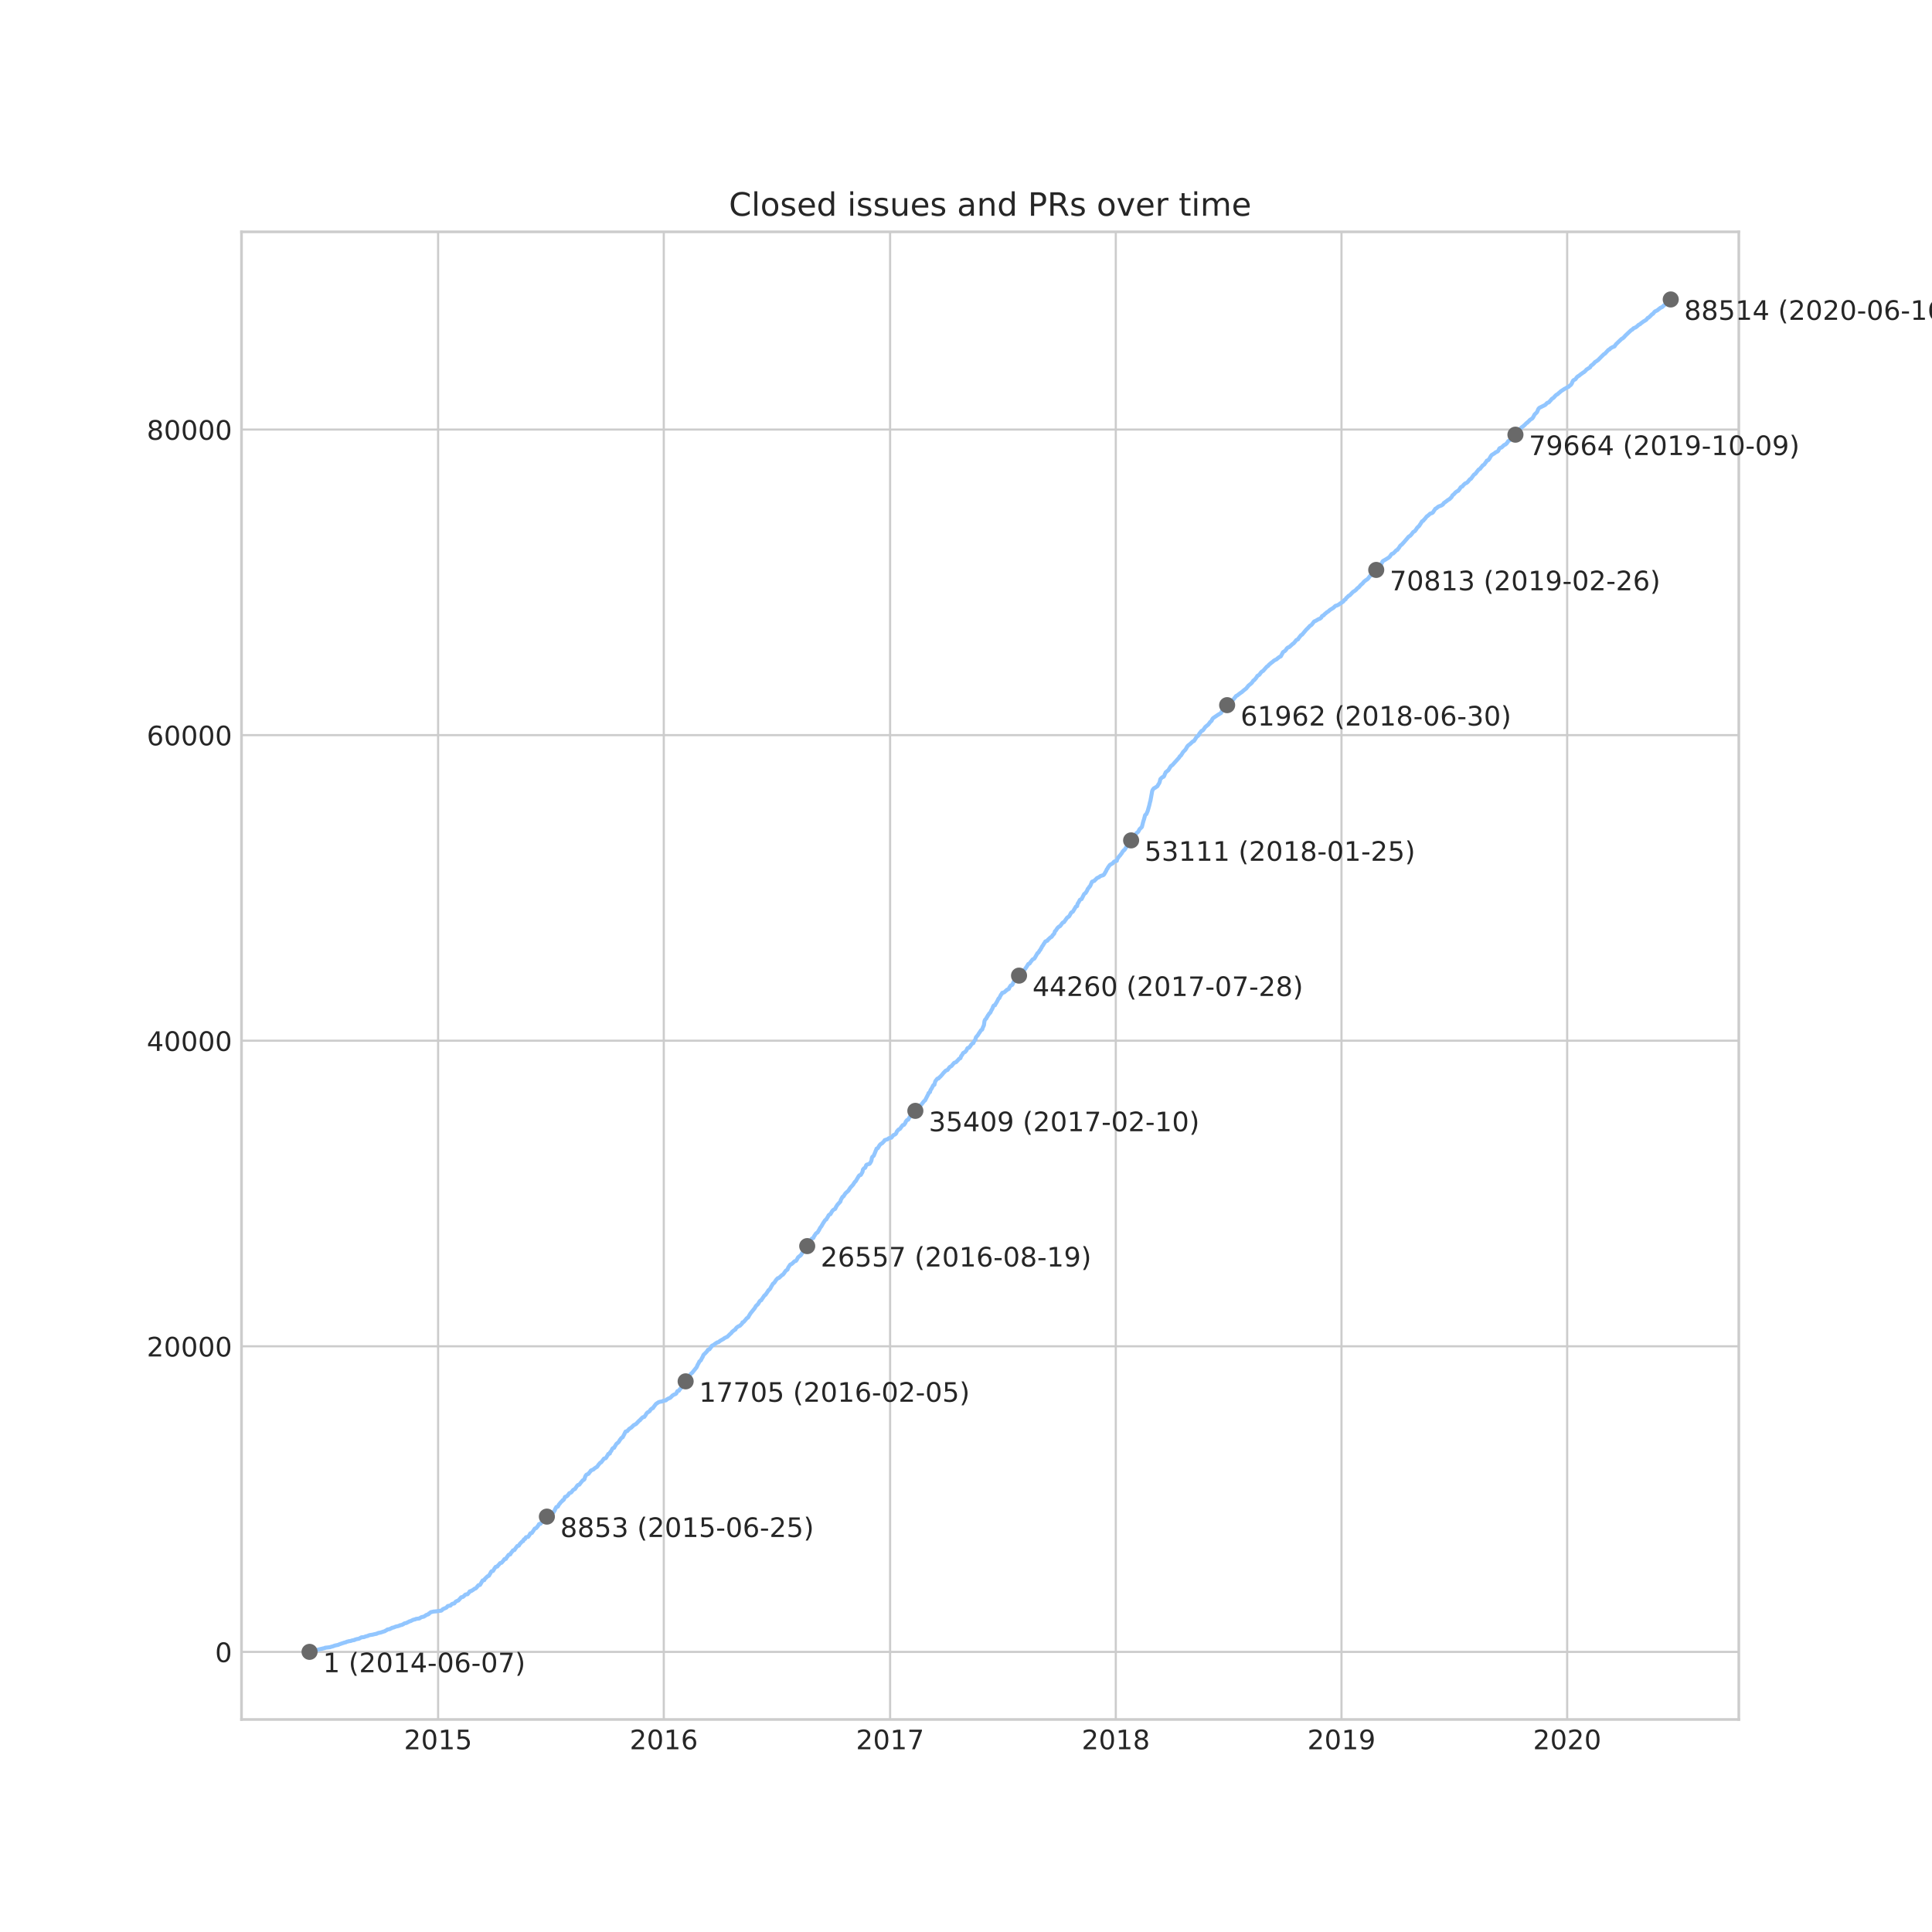 <?xml version="1.0" encoding="utf-8" standalone="no"?>
<!DOCTYPE svg PUBLIC "-//W3C//DTD SVG 1.1//EN"
  "http://www.w3.org/Graphics/SVG/1.1/DTD/svg11.dtd">
<!-- Created with matplotlib (https://matplotlib.org/) -->
<svg height="720pt" version="1.1" viewBox="0 0 720 720" width="720pt" xmlns="http://www.w3.org/2000/svg" xmlns:xlink="http://www.w3.org/1999/xlink">
 <defs>
  <style type="text/css">
*{stroke-linecap:butt;stroke-linejoin:round;}
  </style>
 </defs>
 <g id="figure_1">
  <g id="patch_1">
   <path d="M 0 720 
L 720 720 
L 720 0 
L 0 0 
z
" style="fill:#ffffff;"/>
  </g>
  <g id="axes_1">
   <g id="patch_2">
    <path d="M 90 640.8 
L 648 640.8 
L 648 86.4 
L 90 86.4 
z
" style="fill:#ffffff;"/>
   </g>
   <g id="matplotlib.axis_1">
    <g id="xtick_1">
     <g id="line2d_1">
      <path clip-path="url(#pf7214ae602)" d="M 163.267 640.8 
L 163.267 86.4 
" style="fill:none;stroke:#cccccc;stroke-linecap:round;stroke-width:0.8;"/>
     </g>
     <g id="line2d_2"/>
     <g id="text_1">
      <!-- 2015 -->
      <defs>
       <path d="M 19.188 8.297 
L 53.609 8.297 
L 53.609 0 
L 7.328 0 
L 7.328 8.297 
Q 12.938 14.109 22.625 23.891 
Q 32.328 33.688 34.812 36.531 
Q 39.547 41.844 41.422 45.531 
Q 43.312 49.219 43.312 52.781 
Q 43.312 58.594 39.234 62.25 
Q 35.156 65.922 28.609 65.922 
Q 23.969 65.922 18.812 64.312 
Q 13.672 62.703 7.812 59.422 
L 7.812 69.391 
Q 13.766 71.781 18.938 73 
Q 24.125 74.219 28.422 74.219 
Q 39.75 74.219 46.484 68.547 
Q 53.219 62.891 53.219 53.422 
Q 53.219 48.922 51.531 44.891 
Q 49.859 40.875 45.406 35.406 
Q 44.188 33.984 37.641 27.219 
Q 31.109 20.453 19.188 8.297 
z
" id="DejaVuSans-50"/>
       <path d="M 31.781 66.406 
Q 24.172 66.406 20.328 58.906 
Q 16.5 51.422 16.5 36.375 
Q 16.5 21.391 20.328 13.891 
Q 24.172 6.391 31.781 6.391 
Q 39.453 6.391 43.281 13.891 
Q 47.125 21.391 47.125 36.375 
Q 47.125 51.422 43.281 58.906 
Q 39.453 66.406 31.781 66.406 
z
M 31.781 74.219 
Q 44.047 74.219 50.516 64.516 
Q 56.984 54.828 56.984 36.375 
Q 56.984 17.969 50.516 8.266 
Q 44.047 -1.422 31.781 -1.422 
Q 19.531 -1.422 13.062 8.266 
Q 6.594 17.969 6.594 36.375 
Q 6.594 54.828 13.062 64.516 
Q 19.531 74.219 31.781 74.219 
z
" id="DejaVuSans-48"/>
       <path d="M 12.406 8.297 
L 28.516 8.297 
L 28.516 63.922 
L 10.984 60.406 
L 10.984 69.391 
L 28.422 72.906 
L 38.281 72.906 
L 38.281 8.297 
L 54.391 8.297 
L 54.391 0 
L 12.406 0 
z
" id="DejaVuSans-49"/>
       <path d="M 10.797 72.906 
L 49.516 72.906 
L 49.516 64.594 
L 19.828 64.594 
L 19.828 46.734 
Q 21.969 47.469 24.109 47.828 
Q 26.266 48.188 28.422 48.188 
Q 40.625 48.188 47.75 41.5 
Q 54.891 34.812 54.891 23.391 
Q 54.891 11.625 47.562 5.094 
Q 40.234 -1.422 26.906 -1.422 
Q 22.312 -1.422 17.547 -0.641 
Q 12.797 0.141 7.719 1.703 
L 7.719 11.625 
Q 12.109 9.234 16.797 8.062 
Q 21.484 6.891 26.703 6.891 
Q 35.156 6.891 40.078 11.328 
Q 45.016 15.766 45.016 23.391 
Q 45.016 31 40.078 35.438 
Q 35.156 39.891 26.703 39.891 
Q 22.75 39.891 18.812 39.016 
Q 14.891 38.141 10.797 36.281 
z
" id="DejaVuSans-53"/>
      </defs>
      <g style="fill:#262626;" transform="translate(150.542 651.898)scale(0.1 -0.1)">
       <use xlink:href="#DejaVuSans-50"/>
       <use x="63.623" xlink:href="#DejaVuSans-48"/>
       <use x="127.246" xlink:href="#DejaVuSans-49"/>
       <use x="190.869" xlink:href="#DejaVuSans-53"/>
      </g>
     </g>
    </g>
    <g id="xtick_2">
     <g id="line2d_3">
      <path clip-path="url(#pf7214ae602)" d="M 247.376 640.8 
L 247.376 86.4 
" style="fill:none;stroke:#cccccc;stroke-linecap:round;stroke-width:0.8;"/>
     </g>
     <g id="line2d_4"/>
     <g id="text_2">
      <!-- 2016 -->
      <defs>
       <path d="M 33.016 40.375 
Q 26.375 40.375 22.484 35.828 
Q 18.609 31.297 18.609 23.391 
Q 18.609 15.531 22.484 10.953 
Q 26.375 6.391 33.016 6.391 
Q 39.656 6.391 43.531 10.953 
Q 47.406 15.531 47.406 23.391 
Q 47.406 31.297 43.531 35.828 
Q 39.656 40.375 33.016 40.375 
z
M 52.594 71.297 
L 52.594 62.312 
Q 48.875 64.062 45.094 64.984 
Q 41.312 65.922 37.594 65.922 
Q 27.828 65.922 22.672 59.328 
Q 17.531 52.734 16.797 39.406 
Q 19.672 43.656 24.016 45.922 
Q 28.375 48.188 33.594 48.188 
Q 44.578 48.188 50.953 41.516 
Q 57.328 34.859 57.328 23.391 
Q 57.328 12.156 50.688 5.359 
Q 44.047 -1.422 33.016 -1.422 
Q 20.359 -1.422 13.672 8.266 
Q 6.984 17.969 6.984 36.375 
Q 6.984 53.656 15.188 63.938 
Q 23.391 74.219 37.203 74.219 
Q 40.922 74.219 44.703 73.484 
Q 48.484 72.75 52.594 71.297 
z
" id="DejaVuSans-54"/>
      </defs>
      <g style="fill:#262626;" transform="translate(234.651 651.898)scale(0.1 -0.1)">
       <use xlink:href="#DejaVuSans-50"/>
       <use x="63.623" xlink:href="#DejaVuSans-48"/>
       <use x="127.246" xlink:href="#DejaVuSans-49"/>
       <use x="190.869" xlink:href="#DejaVuSans-54"/>
      </g>
     </g>
    </g>
    <g id="xtick_3">
     <g id="line2d_5">
      <path clip-path="url(#pf7214ae602)" d="M 331.715 640.8 
L 331.715 86.4 
" style="fill:none;stroke:#cccccc;stroke-linecap:round;stroke-width:0.8;"/>
     </g>
     <g id="line2d_6"/>
     <g id="text_3">
      <!-- 2017 -->
      <defs>
       <path d="M 8.203 72.906 
L 55.078 72.906 
L 55.078 68.703 
L 28.609 0 
L 18.312 0 
L 43.219 64.594 
L 8.203 64.594 
z
" id="DejaVuSans-55"/>
      </defs>
      <g style="fill:#262626;" transform="translate(318.99 651.898)scale(0.1 -0.1)">
       <use xlink:href="#DejaVuSans-50"/>
       <use x="63.623" xlink:href="#DejaVuSans-48"/>
       <use x="127.246" xlink:href="#DejaVuSans-49"/>
       <use x="190.869" xlink:href="#DejaVuSans-55"/>
      </g>
     </g>
    </g>
    <g id="xtick_4">
     <g id="line2d_7">
      <path clip-path="url(#pf7214ae602)" d="M 415.824 640.8 
L 415.824 86.4 
" style="fill:none;stroke:#cccccc;stroke-linecap:round;stroke-width:0.8;"/>
     </g>
     <g id="line2d_8"/>
     <g id="text_4">
      <!-- 2018 -->
      <defs>
       <path d="M 31.781 34.625 
Q 24.75 34.625 20.719 30.859 
Q 16.703 27.094 16.703 20.516 
Q 16.703 13.922 20.719 10.156 
Q 24.75 6.391 31.781 6.391 
Q 38.812 6.391 42.859 10.172 
Q 46.922 13.969 46.922 20.516 
Q 46.922 27.094 42.891 30.859 
Q 38.875 34.625 31.781 34.625 
z
M 21.922 38.812 
Q 15.578 40.375 12.031 44.719 
Q 8.5 49.078 8.5 55.328 
Q 8.5 64.062 14.719 69.141 
Q 20.953 74.219 31.781 74.219 
Q 42.672 74.219 48.875 69.141 
Q 55.078 64.062 55.078 55.328 
Q 55.078 49.078 51.531 44.719 
Q 48 40.375 41.703 38.812 
Q 48.828 37.156 52.797 32.312 
Q 56.781 27.484 56.781 20.516 
Q 56.781 9.906 50.312 4.234 
Q 43.844 -1.422 31.781 -1.422 
Q 19.734 -1.422 13.25 4.234 
Q 6.781 9.906 6.781 20.516 
Q 6.781 27.484 10.781 32.312 
Q 14.797 37.156 21.922 38.812 
z
M 18.312 54.391 
Q 18.312 48.734 21.844 45.562 
Q 25.391 42.391 31.781 42.391 
Q 38.141 42.391 41.719 45.562 
Q 45.312 48.734 45.312 54.391 
Q 45.312 60.062 41.719 63.234 
Q 38.141 66.406 31.781 66.406 
Q 25.391 66.406 21.844 63.234 
Q 18.312 60.062 18.312 54.391 
z
" id="DejaVuSans-56"/>
      </defs>
      <g style="fill:#262626;" transform="translate(403.099 651.898)scale(0.1 -0.1)">
       <use xlink:href="#DejaVuSans-50"/>
       <use x="63.623" xlink:href="#DejaVuSans-48"/>
       <use x="127.246" xlink:href="#DejaVuSans-49"/>
       <use x="190.869" xlink:href="#DejaVuSans-56"/>
      </g>
     </g>
    </g>
    <g id="xtick_5">
     <g id="line2d_9">
      <path clip-path="url(#pf7214ae602)" d="M 499.933 640.8 
L 499.933 86.4 
" style="fill:none;stroke:#cccccc;stroke-linecap:round;stroke-width:0.8;"/>
     </g>
     <g id="line2d_10"/>
     <g id="text_5">
      <!-- 2019 -->
      <defs>
       <path d="M 10.984 1.516 
L 10.984 10.5 
Q 14.703 8.734 18.5 7.812 
Q 22.312 6.891 25.984 6.891 
Q 35.75 6.891 40.891 13.453 
Q 46.047 20.016 46.781 33.406 
Q 43.953 29.203 39.594 26.953 
Q 35.25 24.703 29.984 24.703 
Q 19.047 24.703 12.672 31.312 
Q 6.297 37.938 6.297 49.422 
Q 6.297 60.641 12.938 67.422 
Q 19.578 74.219 30.609 74.219 
Q 43.266 74.219 49.922 64.516 
Q 56.594 54.828 56.594 36.375 
Q 56.594 19.141 48.406 8.859 
Q 40.234 -1.422 26.422 -1.422 
Q 22.703 -1.422 18.891 -0.688 
Q 15.094 0.047 10.984 1.516 
z
M 30.609 32.422 
Q 37.25 32.422 41.125 36.953 
Q 45.016 41.5 45.016 49.422 
Q 45.016 57.281 41.125 61.844 
Q 37.25 66.406 30.609 66.406 
Q 23.969 66.406 20.094 61.844 
Q 16.219 57.281 16.219 49.422 
Q 16.219 41.5 20.094 36.953 
Q 23.969 32.422 30.609 32.422 
z
" id="DejaVuSans-57"/>
      </defs>
      <g style="fill:#262626;" transform="translate(487.208 651.898)scale(0.1 -0.1)">
       <use xlink:href="#DejaVuSans-50"/>
       <use x="63.623" xlink:href="#DejaVuSans-48"/>
       <use x="127.246" xlink:href="#DejaVuSans-49"/>
       <use x="190.869" xlink:href="#DejaVuSans-57"/>
      </g>
     </g>
    </g>
    <g id="xtick_6">
     <g id="line2d_11">
      <path clip-path="url(#pf7214ae602)" d="M 584.042 640.8 
L 584.042 86.4 
" style="fill:none;stroke:#cccccc;stroke-linecap:round;stroke-width:0.8;"/>
     </g>
     <g id="line2d_12"/>
     <g id="text_6">
      <!-- 2020 -->
      <g style="fill:#262626;" transform="translate(571.317 651.898)scale(0.1 -0.1)">
       <use xlink:href="#DejaVuSans-50"/>
       <use x="63.623" xlink:href="#DejaVuSans-48"/>
       <use x="127.246" xlink:href="#DejaVuSans-50"/>
       <use x="190.869" xlink:href="#DejaVuSans-48"/>
      </g>
     </g>
    </g>
   </g>
   <g id="matplotlib.axis_2">
    <g id="ytick_1">
     <g id="line2d_13">
      <path clip-path="url(#pf7214ae602)" d="M 90 615.606 
L 648 615.606 
" style="fill:none;stroke:#cccccc;stroke-linecap:round;stroke-width:0.8;"/>
     </g>
     <g id="line2d_14"/>
     <g id="text_7">
      <!-- 0 -->
      <g style="fill:#262626;" transform="translate(80.138 619.405)scale(0.1 -0.1)">
       <use xlink:href="#DejaVuSans-48"/>
      </g>
     </g>
    </g>
    <g id="ytick_2">
     <g id="line2d_15">
      <path clip-path="url(#pf7214ae602)" d="M 90 501.724 
L 648 501.724 
" style="fill:none;stroke:#cccccc;stroke-linecap:round;stroke-width:0.8;"/>
     </g>
     <g id="line2d_16"/>
     <g id="text_8">
      <!-- 20000 -->
      <g style="fill:#262626;" transform="translate(54.688 505.523)scale(0.1 -0.1)">
       <use xlink:href="#DejaVuSans-50"/>
       <use x="63.623" xlink:href="#DejaVuSans-48"/>
       <use x="127.246" xlink:href="#DejaVuSans-48"/>
       <use x="190.869" xlink:href="#DejaVuSans-48"/>
       <use x="254.492" xlink:href="#DejaVuSans-48"/>
      </g>
     </g>
    </g>
    <g id="ytick_3">
     <g id="line2d_17">
      <path clip-path="url(#pf7214ae602)" d="M 90 387.843 
L 648 387.843 
" style="fill:none;stroke:#cccccc;stroke-linecap:round;stroke-width:0.8;"/>
     </g>
     <g id="line2d_18"/>
     <g id="text_9">
      <!-- 40000 -->
      <defs>
       <path d="M 37.797 64.312 
L 12.891 25.391 
L 37.797 25.391 
z
M 35.203 72.906 
L 47.609 72.906 
L 47.609 25.391 
L 58.016 25.391 
L 58.016 17.188 
L 47.609 17.188 
L 47.609 0 
L 37.797 0 
L 37.797 17.188 
L 4.891 17.188 
L 4.891 26.703 
z
" id="DejaVuSans-52"/>
      </defs>
      <g style="fill:#262626;" transform="translate(54.688 391.642)scale(0.1 -0.1)">
       <use xlink:href="#DejaVuSans-52"/>
       <use x="63.623" xlink:href="#DejaVuSans-48"/>
       <use x="127.246" xlink:href="#DejaVuSans-48"/>
       <use x="190.869" xlink:href="#DejaVuSans-48"/>
       <use x="254.492" xlink:href="#DejaVuSans-48"/>
      </g>
     </g>
    </g>
    <g id="ytick_4">
     <g id="line2d_19">
      <path clip-path="url(#pf7214ae602)" d="M 90 273.961 
L 648 273.961 
" style="fill:none;stroke:#cccccc;stroke-linecap:round;stroke-width:0.8;"/>
     </g>
     <g id="line2d_20"/>
     <g id="text_10">
      <!-- 60000 -->
      <g style="fill:#262626;" transform="translate(54.688 277.76)scale(0.1 -0.1)">
       <use xlink:href="#DejaVuSans-54"/>
       <use x="63.623" xlink:href="#DejaVuSans-48"/>
       <use x="127.246" xlink:href="#DejaVuSans-48"/>
       <use x="190.869" xlink:href="#DejaVuSans-48"/>
       <use x="254.492" xlink:href="#DejaVuSans-48"/>
      </g>
     </g>
    </g>
    <g id="ytick_5">
     <g id="line2d_21">
      <path clip-path="url(#pf7214ae602)" d="M 90 160.079 
L 648 160.079 
" style="fill:none;stroke:#cccccc;stroke-linecap:round;stroke-width:0.8;"/>
     </g>
     <g id="line2d_22"/>
     <g id="text_11">
      <!-- 80000 -->
      <g style="fill:#262626;" transform="translate(54.688 163.879)scale(0.1 -0.1)">
       <use xlink:href="#DejaVuSans-56"/>
       <use x="63.623" xlink:href="#DejaVuSans-48"/>
       <use x="127.246" xlink:href="#DejaVuSans-48"/>
       <use x="190.869" xlink:href="#DejaVuSans-48"/>
       <use x="254.492" xlink:href="#DejaVuSans-48"/>
      </g>
     </g>
    </g>
   </g>
   <g id="line2d_23">
    <path clip-path="url(#pf7214ae602)" d="M 115.364 615.6 
L 116.687 615.287 
L 116.955 615.127 
L 117.809 614.985 
L 118.329 614.82 
L 119.523 614.524 
L 119.674 614.501 
L 120.15 614.381 
L 120.434 614.313 
L 121.047 614.194 
L 121.148 614.074 
L 122.992 613.863 
L 123.396 613.71 
L 124.139 613.516 
L 124.245 613.476 
L 124.563 613.334 
L 124.986 613.208 
L 125.303 613.146 
L 126.078 612.986 
L 126.177 612.924 
L 126.419 612.81 
L 126.519 612.77 
L 127.479 612.44 
L 127.553 612.4 
L 128.155 612.229 
L 128.246 612.155 
L 128.897 612.041 
L 129.171 611.842 
L 129.805 611.711 
L 129.852 611.66 
L 130.743 611.529 
L 131.245 611.335 
L 132.102 611.193 
L 132.175 611.085 
L 132.596 610.948 
L 133.021 610.828 
L 133.761 610.703 
L 134.675 610.196 
L 135.791 610.077 
L 135.911 609.986 
L 136.28 609.855 
L 136.357 609.815 
L 137.047 609.672 
L 137.223 609.553 
L 137.254 609.524 
L 137.66 609.399 
L 137.746 609.359 
L 139.017 609.166 
L 139.115 609.114 
L 139.716 608.978 
L 139.717 608.972 
L 140.364 608.858 
L 140.453 608.778 
L 140.759 608.659 
L 141.132 608.522 
L 141.465 608.482 
L 141.999 608.351 
L 142.102 608.317 
L 142.479 608.186 
L 142.978 608.015 
L 143.454 607.896 
L 143.73 607.662 
L 144.07 607.537 
L 144.367 607.27 
L 145.235 607.127 
L 145.293 607.065 
L 145.514 606.951 
L 145.58 606.928 
L 145.915 606.803 
L 146.048 606.643 
L 146.658 606.529 
L 147.53 606.171 
L 148.48 605.977 
L 148.548 605.926 
L 148.942 605.8 
L 149.027 605.692 
L 149.832 605.533 
L 149.916 605.436 
L 150.309 605.311 
L 150.401 605.18 
L 150.603 605.06 
L 150.84 604.958 
L 151.518 604.827 
L 151.574 604.776 
L 151.76 604.656 
L 152.187 604.468 
L 152.277 604.417 
L 152.444 604.297 
L 152.487 604.257 
L 153.085 604.126 
L 153.267 604.001 
L 154.032 603.637 
L 154.082 603.614 
L 154.709 603.5 
L 154.982 603.318 
L 156.301 603.153 
L 156.411 603.067 
L 156.588 602.948 
L 156.728 602.862 
L 157.127 602.64 
L 157.926 602.481 
L 158.62 602.054 
L 158.702 601.957 
L 158.915 601.837 
L 159.583 601.621 
L 159.604 601.593 
L 159.808 601.473 
L 159.827 601.314 
L 160.098 601.194 
L 160.292 601.017 
L 160.514 600.852 
L 160.546 600.812 
L 161.2 600.676 
L 161.379 600.63 
L 161.437 600.596 
L 162.983 600.465 
L 163.054 600.414 
L 164.423 600.249 
L 164.474 600.203 
L 164.655 600.084 
L 164.721 600.027 
L 164.84 599.907 
L 164.941 599.77 
L 165.109 599.651 
L 166.278 599.15 
L 166.334 599.133 
L 166.472 599.013 
L 166.747 598.632 
L 166.944 598.512 
L 166.973 598.489 
L 167.853 598.37 
L 168.116 598.034 
L 168.32 597.914 
L 168.383 597.829 
L 168.569 597.709 
L 168.648 597.669 
L 169.309 597.55 
L 169.321 597.481 
L 169.457 597.368 
L 169.55 597.208 
L 169.688 597.089 
L 169.794 596.935 
L 169.949 596.815 
L 170.451 596.576 
L 170.83 596.457 
L 170.928 596.303 
L 171.072 596.183 
L 171.182 596.029 
L 171.315 595.904 
L 171.861 595.261 
L 172.494 595.13 
L 172.769 594.925 
L 172.92 594.811 
L 172.992 594.663 
L 173.136 594.543 
L 173.497 594.23 
L 174.271 594.116 
L 174.375 593.888 
L 174.545 593.769 
L 174.623 593.666 
L 174.749 593.547 
L 174.817 593.41 
L 174.961 593.285 
L 175.03 593.063 
L 175.658 592.926 
L 175.731 592.778 
L 176.082 592.653 
L 176.379 592.448 
L 176.822 592.089 
L 176.836 592.078 
L 177.275 591.964 
L 177.627 591.594 
L 177.737 591.474 
L 177.846 591.258 
L 177.991 591.138 
L 178.197 590.899 
L 178.269 590.785 
L 178.886 590.654 
L 178.983 590.472 
L 179.097 590.358 
L 179.216 590.068 
L 179.332 589.948 
L 179.458 589.635 
L 179.564 589.515 
L 179.672 589.299 
L 179.817 589.157 
L 179.862 588.986 
L 180.479 588.866 
L 180.552 588.57 
L 180.719 588.451 
L 180.794 588.28 
L 180.97 588.16 
L 181.675 587.443 
L 182.133 587.278 
L 182.291 587.147 
L 182.326 587.004 
L 182.439 586.771 
L 182.568 586.617 
L 182.715 586.361 
L 182.796 586.23 
L 182.948 585.888 
L 183.056 585.763 
L 183.149 585.598 
L 183.711 585.45 
L 183.87 585.211 
L 183.961 585.085 
L 184.269 584.533 
L 184.431 584.34 
L 184.562 584.123 
L 184.676 583.992 
L 184.709 583.924 
L 185.354 583.793 
L 185.625 583.343 
L 185.817 583.223 
L 186.376 582.529 
L 186.94 582.386 
L 187.082 582.21 
L 187.185 582.09 
L 187.808 581.384 
L 187.877 581.236 
L 187.944 581.071 
L 188.561 580.94 
L 188.701 580.587 
L 188.811 580.45 
L 188.87 580.331 
L 189.01 580.217 
L 189.166 579.978 
L 189.271 579.841 
L 189.374 579.653 
L 189.48 579.522 
L 189.588 579.403 
L 190.161 579.283 
L 190.321 578.97 
L 190.402 578.822 
L 190.507 578.634 
L 190.629 578.48 
L 190.758 578.366 
L 190.866 578.241 
L 191.125 577.854 
L 191.162 577.78 
L 191.736 577.649 
L 191.941 577.285 
L 192.79 576.151 
L 193.361 576.015 
L 193.674 575.428 
L 194.63 574.432 
L 194.987 574.312 
L 195.107 573.874 
L 195.25 573.731 
L 195.297 573.64 
L 195.684 573.515 
L 195.794 573.196 
L 195.953 573.025 
L 196.036 572.877 
L 196.829 572.746 
L 196.919 572.581 
L 197.019 572.496 
L 197.115 572.336 
L 197.213 572.194 
L 197.351 572.012 
L 197.483 571.676 
L 197.568 571.556 
L 197.666 571.42 
L 198.231 571.277 
L 198.331 571.055 
L 198.474 570.93 
L 198.542 570.776 
L 198.656 570.651 
L 199.29 569.672 
L 199.861 569.455 
L 200.105 569.114 
L 200.309 568.937 
L 200.346 568.8 
L 200.443 568.704 
L 200.54 568.584 
L 200.669 568.362 
L 200.799 568.197 
L 200.874 567.986 
L 201.456 567.855 
L 201.566 567.656 
L 201.722 567.502 
L 201.955 567.143 
L 202.048 567.012 
L 202.184 566.864 
L 202.275 566.574 
L 202.375 566.437 
L 202.653 566.181 
L 203.085 566.062 
L 203.543 565.617 
L 203.651 565.424 
L 204.002 565.048 
L 204.115 564.889 
L 204.689 564.758 
L 204.809 564.541 
L 204.966 564.325 
L 205.077 564.165 
L 205.159 564.04 
L 205.251 563.869 
L 206.308 563.545 
L 206.375 563.288 
L 206.554 563.158 
L 206.604 563.004 
L 206.683 562.941 
L 206.771 562.822 
L 206.812 562.634 
L 206.911 562.326 
L 207.024 562.19 
L 207.127 562.002 
L 207.236 561.882 
L 207.321 561.637 
L 207.906 561.455 
L 208.065 561.13 
L 208.155 561.011 
L 208.295 560.692 
L 208.412 560.555 
L 208.521 560.436 
L 208.664 560.31 
L 208.85 560.003 
L 209.359 559.513 
L 209.542 559.382 
L 209.648 559.12 
L 209.886 559.063 
L 210.046 558.944 
L 210.158 558.79 
L 210.446 558.135 
L 210.56 557.862 
L 211.138 557.686 
L 211.603 557.258 
L 211.728 557.065 
L 211.852 556.945 
L 212.14 556.484 
L 212.819 556.216 
L 212.938 556.114 
L 213.04 555.989 
L 213.142 555.824 
L 213.255 555.698 
L 213.368 555.55 
L 213.486 555.397 
L 213.641 555.231 
L 214.333 554.867 
L 214.436 554.582 
L 214.589 554.44 
L 214.709 554.275 
L 214.814 554.115 
L 215.056 553.751 
L 215.196 553.603 
L 215.379 553.421 
L 215.396 553.409 
L 215.891 553.295 
L 215.99 553.164 
L 216.109 553.005 
L 216.287 552.76 
L 216.441 552.567 
L 217.21 551.638 
L 217.589 551.496 
L 217.693 551.337 
L 217.853 551.177 
L 217.969 550.568 
L 218.082 550.431 
L 218.199 550.016 
L 218.318 549.89 
L 218.524 549.6 
L 219.37 549.207 
L 219.486 548.957 
L 220.067 548.285 
L 220.168 548.045 
L 221.224 547.579 
L 221.331 547.413 
L 222.155 546.827 
L 222.45 546.702 
L 222.726 546.354 
L 222.857 546.149 
L 222.987 545.939 
L 223.718 545.096 
L 224.047 544.976 
L 224.989 543.724 
L 225.099 543.576 
L 225.695 543.445 
L 225.875 543.262 
L 225.97 543.08 
L 226.082 542.938 
L 226.261 542.556 
L 226.515 542.255 
L 226.626 541.953 
L 226.682 541.845 
L 227.267 541.702 
L 227.341 541.247 
L 227.503 541.11 
L 227.619 540.951 
L 227.966 540.432 
L 228.012 540.279 
L 228.12 540.079 
L 228.191 539.954 
L 228.28 539.795 
L 228.452 539.664 
L 228.473 539.641 
L 228.891 539.527 
L 229.015 539.248 
L 229.609 538.269 
L 229.718 538.098 
L 230.334 537.597 
L 230.52 537.426 
L 230.665 537.227 
L 230.751 537.09 
L 230.873 536.879 
L 231.095 536.509 
L 231.237 536.367 
L 231.46 536.048 
L 231.575 535.9 
L 231.845 535.735 
L 232.064 535.615 
L 232.17 535.331 
L 232.282 535.194 
L 232.383 535.006 
L 232.507 534.738 
L 232.626 534.539 
L 232.753 534.3 
L 232.838 534.049 
L 232.956 533.861 
L 233.039 533.708 
L 233.149 533.497 
L 233.768 533.338 
L 233.901 533.133 
L 234.246 532.802 
L 234.37 532.626 
L 234.489 532.501 
L 235.135 532.096 
L 235.347 531.96 
L 235.586 531.692 
L 235.696 531.618 
L 235.945 531.345 
L 236.072 531.197 
L 236.681 530.849 
L 236.957 530.724 
L 237.068 530.633 
L 238.231 529.42 
L 238.498 529.295 
L 238.609 529.078 
L 239.532 528.173 
L 240.121 528.031 
L 240.698 527.205 
L 240.82 526.926 
L 241.156 526.516 
L 241.247 526.414 
L 241.576 526.254 
L 241.861 526.038 
L 242.127 525.878 
L 242.254 525.645 
L 242.362 525.468 
L 242.469 525.303 
L 242.975 524.888 
L 243.326 524.762 
L 243.439 524.592 
L 243.576 524.358 
L 244.472 523.208 
L 245.284 522.667 
L 245.387 522.576 
L 245.971 522.394 
L 246.721 522.274 
L 247.031 522.12 
L 247.493 521.995 
L 248.219 521.847 
L 248.351 521.659 
L 248.517 521.517 
L 248.675 521.431 
L 248.95 521.295 
L 249.047 521.215 
L 249.766 520.93 
L 250.371 520.349 
L 250.613 520.059 
L 250.705 520.025 
L 251.012 519.837 
L 251.108 519.752 
L 251.496 519.609 
L 251.686 519.558 
L 251.978 519.359 
L 252.165 519.057 
L 252.274 518.692 
L 252.399 518.562 
L 252.505 518.413 
L 253.028 518.271 
L 253.122 518.112 
L 253.222 517.935 
L 253.339 517.77 
L 253.454 517.622 
L 253.595 517.491 
L 253.674 517.434 
L 253.782 517.315 
L 254.038 516.802 
L 254.464 516.301 
L 254.684 516.176 
L 254.763 515.971 
L 256.004 514.143 
L 256.279 514.018 
L 256.338 513.864 
L 256.698 513.209 
L 256.785 513.038 
L 257.423 512.03 
L 257.567 511.877 
L 257.666 511.808 
L 257.924 511.626 
L 259.361 509.844 
L 259.51 509.684 
L 259.773 509.206 
L 259.897 508.836 
L 260.498 507.743 
L 260.613 507.418 
L 261.187 506.963 
L 261.4 506.467 
L 261.505 506.314 
L 261.677 505.949 
L 261.852 505.761 
L 261.952 505.42 
L 262.028 505.289 
L 262.136 504.964 
L 262.56 504.548 
L 262.722 504.406 
L 263.494 503.592 
L 263.599 503.438 
L 263.72 503.187 
L 263.83 503.034 
L 263.982 503 
L 264.408 502.829 
L 264.516 502.669 
L 264.658 502.459 
L 264.743 502.356 
L 264.833 502.231 
L 264.963 502.1 
L 265.067 501.958 
L 265.109 501.764 
L 265.191 501.639 
L 265.363 501.502 
L 265.656 501.348 
L 266.035 501.206 
L 266.326 500.91 
L 267.267 500.289 
L 267.77 500.164 
L 267.869 500.096 
L 268.102 499.913 
L 268.164 499.839 
L 268.318 499.714 
L 268.512 499.6 
L 269.711 498.928 
L 269.826 498.775 
L 270.627 498.359 
L 270.999 498.222 
L 272.122 497.118 
L 272.339 496.935 
L 272.459 496.827 
L 272.676 496.634 
L 272.783 496.366 
L 273.766 495.603 
L 274.084 495.455 
L 274.185 495.13 
L 274.318 495.005 
L 274.565 494.709 
L 275.216 494.265 
L 275.719 494.088 
L 276.612 493.177 
L 276.695 492.813 
L 277.161 492.648 
L 277.588 492.124 
L 277.7 492.01 
L 277.866 491.834 
L 278.237 491.35 
L 278.354 491.241 
L 278.792 490.991 
L 278.901 490.791 
L 279.032 490.547 
L 279.141 490.347 
L 279.65 489.516 
L 279.75 489.391 
L 279.858 489.237 
L 281.239 487.546 
L 281.34 487.369 
L 281.409 487.25 
L 281.705 486.703 
L 281.879 486.572 
L 282.125 486.305 
L 282.319 486.213 
L 282.425 486.06 
L 282.704 485.69 
L 282.81 485.393 
L 283.029 485.12 
L 283.129 484.91 
L 283.312 484.739 
L 283.398 484.682 
L 283.721 484.556 
L 283.827 484.272 
L 283.985 484.107 
L 284.111 483.913 
L 284.206 483.782 
L 284.869 482.808 
L 285.322 482.501 
L 285.412 482.279 
L 285.557 482.136 
L 286.266 481.066 
L 286.375 480.838 
L 286.714 480.633 
L 286.881 480.428 
L 287.162 480.018 
L 287.225 479.865 
L 287.335 479.642 
L 287.421 479.483 
L 287.565 479.233 
L 287.669 479.096 
L 288.019 478.447 
L 288.487 478.088 
L 288.609 477.968 
L 288.856 477.57 
L 289.004 477.388 
L 289.148 477.097 
L 289.277 476.966 
L 289.825 476.363 
L 290.309 476.243 
L 291.442 475.156 
L 291.788 475.025 
L 291.886 474.842 
L 292.058 474.677 
L 292.23 474.455 
L 292.289 474.319 
L 292.702 473.766 
L 292.824 473.578 
L 293.481 473.123 
L 293.774 472.36 
L 293.857 472.234 
L 294.511 471.272 
L 295.042 471.056 
L 295.164 470.936 
L 295.321 470.811 
L 295.538 470.606 
L 295.721 470.412 
L 295.988 470.145 
L 296.141 470.037 
L 296.623 469.906 
L 296.9 469.541 
L 297.417 468.573 
L 298.046 468.072 
L 298.336 467.861 
L 298.468 467.73 
L 299.002 466.893 
L 299.19 466.535 
L 299.668 466.25 
L 299.87 466.125 
L 299.981 465.999 
L 301.211 463.87 
L 301.481 463.471 
L 301.612 463.141 
L 301.758 462.879 
L 301.867 462.725 
L 302.013 462.543 
L 302.124 462.344 
L 302.223 462.11 
L 302.384 461.803 
L 302.583 461.569 
L 303.117 461.353 
L 303.438 460.619 
L 303.608 460.436 
L 304.009 459.776 
L 304.413 459.434 
L 304.679 459.309 
L 304.859 459.03 
L 304.97 458.757 
L 305.151 458.58 
L 305.258 458.29 
L 305.382 458.125 
L 305.514 457.823 
L 305.668 457.555 
L 305.811 457.362 
L 306.206 456.86 
L 306.314 456.604 
L 306.447 456.371 
L 306.548 456.257 
L 306.609 456.097 
L 306.841 455.705 
L 306.975 455.528 
L 307.418 454.833 
L 307.547 454.702 
L 307.66 454.594 
L 307.941 454.446 
L 308.053 454.207 
L 308.213 453.928 
L 308.319 453.797 
L 308.474 453.535 
L 308.628 453.268 
L 308.733 453.028 
L 308.843 452.875 
L 309.107 452.635 
L 309.503 452.47 
L 309.647 452.191 
L 309.758 451.969 
L 309.881 451.816 
L 309.987 451.571 
L 310.231 451.24 
L 310.349 451.075 
L 310.872 450.682 
L 311.206 450.546 
L 311.424 450.193 
L 311.529 449.851 
L 311.631 449.692 
L 312.118 448.94 
L 313.216 447.773 
L 313.331 447.209 
L 313.995 446.019 
L 314.344 445.871 
L 314.447 445.683 
L 314.982 444.863 
L 315.094 444.704 
L 316.245 443.667 
L 316.361 443.445 
L 316.451 443.286 
L 316.603 443.064 
L 316.705 442.904 
L 316.883 442.637 
L 317.026 442.443 
L 317.132 442.352 
L 317.953 441.464 
L 318.068 441.236 
L 318.355 440.809 
L 318.464 440.627 
L 318.672 440.37 
L 318.905 440.205 
L 319.088 439.875 
L 319.196 439.704 
L 319.675 438.896 
L 319.789 438.713 
L 319.889 438.514 
L 320.263 438.019 
L 320.751 437.888 
L 320.868 437.745 
L 321.221 437.102 
L 321.311 436.977 
L 321.474 436.561 
L 321.483 436.424 
L 321.593 435.861 
L 322.064 435.337 
L 322.405 435.212 
L 322.517 434.995 
L 322.674 434.585 
L 322.78 434.249 
L 322.974 434.056 
L 323.064 434.027 
L 324.07 433.725 
L 324.161 433.594 
L 324.26 433.475 
L 324.371 433.247 
L 324.476 433.099 
L 324.58 432.911 
L 324.656 432.74 
L 324.767 432.439 
L 324.794 432.291 
L 324.901 431.613 
L 324.963 431.465 
L 325.071 431.157 
L 325.561 430.77 
L 325.654 430.628 
L 325.765 430.332 
L 326.156 429.409 
L 326.275 429.079 
L 326.366 428.88 
L 326.46 428.589 
L 326.577 428.441 
L 326.669 428.066 
L 327.13 427.9 
L 327.833 426.739 
L 327.981 426.608 
L 328.09 426.443 
L 328.671 426.09 
L 328.884 425.947 
L 328.993 425.776 
L 329.302 425.469 
L 329.413 425.349 
L 329.569 425.179 
L 329.676 424.911 
L 330.152 424.74 
L 330.759 424.581 
L 330.854 424.455 
L 331.228 424.216 
L 331.365 424.137 
L 332.095 423.994 
L 332.203 423.971 
L 332.92 423.043 
L 333.586 422.753 
L 333.763 422.611 
L 333.842 422.497 
L 333.993 422.36 
L 334.143 421.91 
L 334.202 421.762 
L 334.36 421.529 
L 334.668 421.193 
L 334.863 420.954 
L 335.351 420.749 
L 335.448 420.623 
L 335.566 420.481 
L 335.716 420.242 
L 335.809 420.117 
L 336.003 419.843 
L 336.122 419.678 
L 336.2 419.616 
L 336.283 419.496 
L 336.418 419.314 
L 336.911 419.177 
L 337.437 418.42 
L 337.539 418.01 
L 337.668 417.89 
L 337.778 417.719 
L 337.936 417.549 
L 338.011 417.44 
L 338.475 417.264 
L 338.585 417.019 
L 338.66 416.882 
L 338.77 416.689 
L 338.917 416.45 
L 339.019 416.324 
L 339.15 416.119 
L 339.261 415.92 
L 339.672 415.447 
L 340.161 415.299 
L 340.406 414.969 
L 340.496 414.798 
L 340.566 414.679 
L 340.676 414.565 
L 340.949 414.263 
L 341.056 414.069 
L 341.163 413.853 
L 341.262 413.745 
L 341.767 413.585 
L 341.89 413.403 
L 342.025 413.187 
L 342.094 413.05 
L 342.219 412.817 
L 342.328 412.606 
L 342.531 412.321 
L 342.632 412.128 
L 342.783 411.974 
L 342.926 411.9 
L 343.217 411.769 
L 343.327 411.689 
L 344.207 410.562 
L 344.314 410.431 
L 344.515 410.249 
L 344.591 410.192 
L 344.775 410.061 
L 344.882 409.827 
L 344.943 409.685 
L 345.862 407.891 
L 345.954 407.766 
L 346.06 407.35 
L 346.588 406.98 
L 346.712 406.371 
L 346.835 406.223 
L 346.942 405.961 
L 347.193 405.671 
L 347.313 405.403 
L 347.377 405.266 
L 347.481 405.05 
L 347.573 404.902 
L 347.827 404.412 
L 348.243 404.236 
L 348.281 403.951 
L 348.42 403.456 
L 348.459 403.319 
L 348.568 402.983 
L 348.759 402.687 
L 348.861 402.562 
L 348.99 402.414 
L 349.096 402.283 
L 349.211 402.152 
L 349.269 402.026 
L 349.807 401.878 
L 349.918 401.662 
L 350.469 401.201 
L 350.584 401.076 
L 351.398 400.147 
L 351.493 399.999 
L 351.553 399.897 
L 351.705 399.772 
L 352.061 399.396 
L 352.288 399.174 
L 352.396 399.048 
L 352.589 398.935 
L 353.098 398.758 
L 353.375 398.416 
L 353.485 398.234 
L 353.612 398.075 
L 353.839 397.756 
L 354.017 397.591 
L 354.434 397.386 
L 354.735 397.13 
L 354.832 396.976 
L 354.944 396.851 
L 355.511 396.179 
L 355.619 396.059 
L 356.104 395.911 
L 356.359 395.791 
L 356.469 395.655 
L 356.764 395.313 
L 357.036 395.063 
L 357.273 394.755 
L 357.433 394.579 
L 357.913 394.351 
L 357.979 394.191 
L 358.225 393.491 
L 358.419 393.349 
L 358.536 393.149 
L 358.638 392.984 
L 358.871 392.534 
L 358.971 392.403 
L 359.687 392.022 
L 359.808 391.868 
L 360.037 391.606 
L 360.144 391.475 
L 360.528 390.65 
L 360.599 390.598 
L 361.165 390.439 
L 361.269 390.211 
L 361.474 390.029 
L 361.58 389.909 
L 361.716 389.716 
L 361.82 389.477 
L 361.979 389.312 
L 362.375 388.862 
L 362.736 388.742 
L 362.845 388.435 
L 363.116 387.888 
L 363.388 387.541 
L 363.54 387.41 
L 363.556 387.205 
L 363.679 386.613 
L 364.458 385.707 
L 364.565 385.525 
L 364.656 385.366 
L 364.756 385.178 
L 364.891 385.018 
L 365.647 383.879 
L 365.972 383.737 
L 366.112 383.487 
L 366.244 382.991 
L 366.358 382.775 
L 366.564 382.297 
L 366.672 382.097 
L 366.889 380.537 
L 366.982 380.292 
L 367.117 380.013 
L 367.609 379.501 
L 367.731 379.182 
L 367.782 379.051 
L 367.885 378.914 
L 368.04 378.766 
L 368.15 378.425 
L 368.494 378.043 
L 368.55 377.878 
L 368.631 377.724 
L 368.8 377.599 
L 369.039 377.411 
L 369.342 376.773 
L 369.477 376.454 
L 369.695 376.158 
L 369.799 375.879 
L 369.943 375.669 
L 370.064 375.173 
L 370.146 375.054 
L 370.348 374.735 
L 370.816 374.615 
L 370.926 374.256 
L 371.12 374.023 
L 371.266 373.807 
L 371.325 373.681 
L 371.44 373.454 
L 371.539 373.328 
L 372.142 372.115 
L 372.445 371.945 
L 372.621 371.501 
L 372.696 371.375 
L 372.812 371.159 
L 372.923 370.931 
L 373.033 370.709 
L 373.177 370.533 
L 373.288 370.464 
L 373.335 370.345 
L 373.473 370.02 
L 374.225 369.809 
L 374.318 369.741 
L 374.523 369.565 
L 374.774 369.291 
L 374.928 369.223 
L 375.103 369.086 
L 375.209 368.881 
L 375.699 368.699 
L 375.745 368.648 
L 375.988 368.523 
L 376.089 368.238 
L 376.131 368.101 
L 376.219 367.902 
L 376.337 367.771 
L 376.684 367.253 
L 377.14 367.088 
L 377.25 367.002 
L 377.336 366.843 
L 377.443 366.604 
L 377.564 366.399 
L 377.69 366.04 
L 377.796 365.806 
L 377.957 365.562 
L 378.081 365.328 
L 378.263 365.095 
L 378.351 364.987 
L 378.928 364.759 
L 379.116 364.463 
L 379.162 364.315 
L 379.279 364.195 
L 379.378 364.013 
L 379.481 363.916 
L 379.752 363.637 
L 379.862 363.364 
L 380.031 363.295 
L 380.486 363.13 
L 380.592 362.954 
L 380.826 362.68 
L 380.92 362.498 
L 380.988 362.367 
L 381.095 362.1 
L 381.859 361.285 
L 382.087 361.069 
L 382.195 360.841 
L 382.296 360.71 
L 382.762 360.021 
L 382.873 359.822 
L 383.225 359.253 
L 383.713 359.076 
L 383.821 358.922 
L 383.927 358.717 
L 384.196 358.359 
L 384.85 357.527 
L 385.395 357.3 
L 385.488 357.186 
L 385.582 357.06 
L 386.66 355.187 
L 386.921 355.05 
L 387.025 354.982 
L 387.128 354.777 
L 387.237 354.612 
L 387.333 354.396 
L 387.441 354.236 
L 387.668 354.042 
L 387.751 353.889 
L 387.86 353.57 
L 388.143 353.228 
L 388.251 352.87 
L 388.383 352.721 
L 388.494 352.499 
L 388.616 352.403 
L 388.785 352.175 
L 388.917 351.839 
L 389.062 351.662 
L 389.22 351.463 
L 389.335 351.264 
L 389.473 351.036 
L 389.545 350.882 
L 389.646 350.825 
L 390.349 350.558 
L 390.447 350.353 
L 390.555 350.205 
L 391.535 349.311 
L 391.829 349.18 
L 391.939 349.1 
L 392.308 348.525 
L 392.408 348.411 
L 392.561 348.28 
L 392.926 347.842 
L 393.038 347.397 
L 393.167 347.044 
L 393.395 346.902 
L 393.915 346.116 
L 394.06 345.889 
L 394.193 345.735 
L 394.702 345.296 
L 395.005 345.177 
L 395.108 345.08 
L 395.239 344.921 
L 395.781 344.158 
L 395.892 344.01 
L 396.108 343.787 
L 396.54 343.645 
L 396.696 343.395 
L 397.117 342.802 
L 397.22 342.643 
L 397.378 342.466 
L 397.474 342.284 
L 397.579 342.142 
L 397.687 342 
L 398.394 341.527 
L 398.505 341.362 
L 398.702 341.02 
L 398.997 340.502 
L 399.108 340.234 
L 399.36 339.978 
L 399.751 339.83 
L 399.878 339.665 
L 400.947 337.866 
L 401.414 337.672 
L 401.459 337.399 
L 401.571 336.932 
L 401.597 336.789 
L 401.708 336.681 
L 401.847 336.436 
L 401.943 336.288 
L 402.03 336.146 
L 402.421 335.394 
L 402.538 335.275 
L 403.075 335.064 
L 404.016 333.196 
L 404.24 333.031 
L 404.322 332.923 
L 404.599 332.781 
L 404.707 332.57 
L 404.841 332.377 
L 404.961 332.16 
L 405.078 332.001 
L 405.396 331.243 
L 405.865 330.731 
L 405.959 330.486 
L 406.205 330.31 
L 406.311 330.105 
L 406.43 329.86 
L 406.874 328.784 
L 406.918 328.658 
L 407.012 328.556 
L 407.846 328.26 
L 408.033 327.986 
L 408.251 327.838 
L 408.354 327.719 
L 408.669 327.389 
L 408.803 327.246 
L 409.574 326.905 
L 409.947 326.603 
L 410.186 326.449 
L 410.286 326.421 
L 411.167 326.153 
L 411.304 325.976 
L 411.499 325.857 
L 411.617 325.589 
L 411.738 325.43 
L 411.849 325.208 
L 411.98 324.986 
L 412.084 324.826 
L 412.232 324.581 
L 412.338 324.302 
L 412.4 324.137 
L 412.506 323.932 
L 412.784 323.647 
L 412.907 323.294 
L 413.631 322.315 
L 414.284 321.951 
L 414.529 321.825 
L 414.844 321.581 
L 414.955 321.33 
L 415.304 321.051 
L 415.556 320.966 
L 416.197 320.806 
L 416.288 320.362 
L 416.404 320.1 
L 416.494 319.941 
L 416.604 319.798 
L 416.735 319.571 
L 416.833 319.445 
L 416.951 319.32 
L 417.269 318.904 
L 417.461 318.779 
L 417.621 318.472 
L 417.732 318.358 
L 418.038 317.982 
L 418.136 317.771 
L 418.248 317.617 
L 418.35 317.373 
L 418.633 317.122 
L 418.744 316.923 
L 418.944 316.843 
L 419.096 316.689 
L 419.231 316.496 
L 419.422 316.2 
L 419.523 315.978 
L 419.714 315.756 
L 419.819 315.607 
L 419.919 315.465 
L 420.03 315.186 
L 420.219 314.907 
L 420.308 314.799 
L 420.833 314.565 
L 420.984 313.894 
L 421.071 313.751 
L 421.177 313.592 
L 421.361 313.37 
L 421.455 313.244 
L 421.559 313.108 
L 421.728 312.874 
L 421.864 312.629 
L 421.963 312.533 
L 422.103 312.407 
L 422.202 312.151 
L 422.453 311.992 
L 423.184 310.972 
L 423.338 310.802 
L 423.443 310.568 
L 424.17 309.982 
L 424.279 309.788 
L 424.415 309.52 
L 424.524 309.367 
L 424.587 309.167 
L 424.746 308.951 
L 425.481 308.262 
L 425.563 308.137 
L 425.671 307.681 
L 425.719 307.516 
L 425.827 307.083 
L 425.866 306.935 
L 425.971 306.463 
L 426.043 306.292 
L 426.152 305.848 
L 426.246 305.614 
L 426.356 305.284 
L 426.432 304.971 
L 426.539 304.589 
L 426.588 304.436 
L 426.695 303.94 
L 426.79 303.758 
L 426.899 303.627 
L 427.144 303.473 
L 427.281 303.268 
L 427.388 302.955 
L 427.46 302.819 
L 427.574 302.562 
L 427.689 302.317 
L 428.316 300.097 
L 428.425 299.601 
L 428.572 298.958 
L 428.682 298.599 
L 428.745 298.36 
L 428.855 297.734 
L 428.882 297.58 
L 428.989 297.045 
L 429.034 296.794 
L 429.145 296.151 
L 429.214 295.803 
L 429.321 295.16 
L 429.361 294.909 
L 429.498 294.534 
L 429.575 294.351 
L 430.019 293.776 
L 430.543 293.543 
L 430.803 293.309 
L 430.929 293.258 
L 431.302 293.03 
L 431.517 292.643 
L 431.625 292.427 
L 431.771 292.216 
L 431.878 292.062 
L 431.996 291.869 
L 432.105 291.618 
L 432.23 291.237 
L 432.341 290.741 
L 432.372 290.571 
L 432.473 290.286 
L 432.855 289.95 
L 433.095 289.682 
L 433.567 289.511 
L 433.744 289.346 
L 433.863 289.141 
L 433.973 288.885 
L 434.092 288.509 
L 434.195 288.344 
L 434.292 288.179 
L 434.398 287.837 
L 434.666 287.632 
L 434.773 287.536 
L 435.414 287.029 
L 435.708 286.545 
L 435.842 286.334 
L 435.961 286.129 
L 436.052 285.975 
L 436.146 285.799 
L 436.284 285.657 
L 436.388 285.469 
L 436.934 285.11 
L 437.089 284.939 
L 437.203 284.797 
L 439.466 282.286 
L 439.59 281.978 
L 439.8 281.773 
L 439.899 281.716 
L 440.15 281.511 
L 440.291 281.227 
L 440.535 280.874 
L 440.646 280.68 
L 440.792 280.441 
L 440.893 280.276 
L 441.586 279.57 
L 441.752 279.444 
L 441.861 279.205 
L 442.069 278.932 
L 442.172 278.744 
L 442.243 278.567 
L 442.342 278.345 
L 442.494 278.197 
L 442.603 278.027 
L 442.693 277.896 
L 443.216 277.497 
L 443.442 277.343 
L 444.486 276.347 
L 444.958 276.147 
L 445.345 275.572 
L 445.452 275.407 
L 445.756 274.918 
L 445.861 274.787 
L 445.959 274.604 
L 446.115 274.416 
L 446.447 274.274 
L 446.547 274.155 
L 446.658 274.012 
L 446.719 273.858 
L 446.835 273.659 
L 446.934 273.477 
L 447.039 273.289 
L 447.251 273.061 
L 447.362 272.919 
L 447.63 272.555 
L 447.757 272.412 
L 447.768 272.395 
L 448.135 272.27 
L 448.25 272.201 
L 448.66 271.683 
L 448.765 271.518 
L 449.034 271.137 
L 449.141 270.96 
L 450.332 269.986 
L 450.536 269.679 
L 450.649 269.548 
L 450.76 269.428 
L 450.947 269.11 
L 451.545 268.603 
L 451.669 268.273 
L 451.776 268.045 
L 451.88 267.891 
L 451.977 267.754 
L 452.108 267.618 
L 453.819 266.45 
L 453.923 266.388 
L 455.044 265.71 
L 455.147 265.505 
L 455.226 265.34 
L 455.709 264.264 
L 456.13 264.036 
L 456.234 263.974 
L 456.696 263.478 
L 456.803 263.33 
L 457.002 263.171 
L 457.167 262.932 
L 458.609 261.639 
L 458.719 261.48 
L 458.845 261.354 
L 459.14 261.109 
L 459.243 260.99 
L 459.508 260.842 
L 460.052 260.136 
L 460.213 259.976 
L 460.651 259.367 
L 461.145 259.156 
L 461.29 259.008 
L 461.652 258.735 
L 461.762 258.644 
L 462.543 258.074 
L 462.79 257.944 
L 462.897 257.807 
L 463.287 257.482 
L 463.428 257.351 
L 463.638 257.175 
L 464.153 256.782 
L 464.422 256.588 
L 464.632 256.343 
L 464.736 256.138 
L 464.909 255.99 
L 465.062 255.831 
L 465.18 255.592 
L 466.265 254.709 
L 466.33 254.618 
L 466.485 254.493 
L 466.598 254.362 
L 466.732 254.157 
L 466.855 253.986 
L 466.954 253.849 
L 467.047 253.662 
L 467.491 253.411 
L 467.597 253.212 
L 468.012 252.807 
L 468.119 252.608 
L 468.243 252.46 
L 468.46 252.141 
L 468.559 251.913 
L 469.32 251.458 
L 469.43 251.31 
L 469.844 250.723 
L 469.95 250.598 
L 470.205 250.342 
L 470.303 250.262 
L 470.721 250.029 
L 472.129 248.429 
L 472.394 248.286 
L 472.528 248.195 
L 472.687 248.03 
L 472.808 247.842 
L 472.946 247.706 
L 473.797 246.982 
L 474.09 246.783 
L 474.248 246.658 
L 474.545 246.407 
L 474.65 246.299 
L 474.909 246.117 
L 475.173 245.969 
L 475.785 245.678 
L 475.975 245.479 
L 476.118 245.354 
L 476.326 245.2 
L 476.482 245.064 
L 476.912 244.779 
L 477.307 244.614 
L 477.559 244.175 
L 477.663 243.919 
L 477.823 243.686 
L 477.925 243.469 
L 477.961 243.333 
L 478.059 243.162 
L 478.173 243.008 
L 478.861 242.587 
L 478.99 242.427 
L 479.175 242.251 
L 479.307 242.097 
L 479.414 241.892 
L 479.522 241.715 
L 479.63 241.596 
L 479.953 241.317 
L 480.453 241.14 
L 480.76 240.878 
L 481.786 239.927 
L 482.081 239.785 
L 482.198 239.637 
L 482.54 239.238 
L 482.644 239.102 
L 482.791 238.954 
L 482.908 238.772 
L 482.997 238.646 
L 483.105 238.521 
L 483.749 238.242 
L 483.978 237.804 
L 484.194 237.576 
L 484.369 237.297 
L 484.49 237.143 
L 484.573 237.092 
L 484.665 236.972 
L 484.8 236.744 
L 485.27 236.517 
L 485.377 236.352 
L 486.76 234.712 
L 487.034 234.438 
L 487.137 234.336 
L 487.46 234.051 
L 487.57 233.875 
L 487.879 233.601 
L 488.074 233.334 
L 488.173 233.237 
L 488.549 233.032 
L 488.681 232.924 
L 488.862 232.764 
L 489.004 232.571 
L 489.116 232.423 
L 489.219 232.297 
L 489.448 232.018 
L 489.557 231.808 
L 489.804 231.574 
L 490.432 231.329 
L 490.549 231.227 
L 490.811 231.085 
L 491.158 230.868 
L 491.372 230.737 
L 491.461 230.72 
L 491.826 230.595 
L 492.189 230.333 
L 492.384 230.191 
L 492.491 229.991 
L 492.649 229.661 
L 492.755 229.547 
L 493.213 229.336 
L 493.323 229.291 
L 493.498 229.046 
L 493.801 228.744 
L 494.019 228.608 
L 494.125 228.499 
L 494.336 228.312 
L 494.453 228.203 
L 495.053 227.839 
L 495.609 227.321 
L 495.719 227.252 
L 495.84 227.178 
L 496.904 226.518 
L 497.681 225.783 
L 498.281 225.624 
L 498.39 225.573 
L 499.173 225.163 
L 499.296 224.975 
L 499.45 224.878 
L 499.825 224.701 
L 500.623 224.149 
L 500.733 223.984 
L 500.952 223.642 
L 501.475 223.341 
L 501.58 223.073 
L 501.809 222.777 
L 501.918 222.714 
L 502.418 222.242 
L 502.508 222.111 
L 502.578 222.048 
L 502.929 221.894 
L 503.037 221.826 
L 503.166 221.689 
L 503.83 221 
L 503.94 220.875 
L 504.309 220.528 
L 504.842 220.215 
L 505.417 219.753 
L 505.545 219.56 
L 505.675 219.434 
L 505.867 219.224 
L 506.461 218.785 
L 506.971 218.159 
L 507.117 218 
L 507.841 217.385 
L 508 217.151 
L 508.107 217.032 
L 508.259 216.838 
L 508.35 216.77 
L 508.498 216.622 
L 508.605 216.548 
L 509.064 216.195 
L 509.472 215.944 
L 509.601 215.836 
L 509.81 215.631 
L 510.058 215.352 
L 510.147 215.187 
L 510.288 215.044 
L 510.443 214.817 
L 510.553 214.634 
L 511.396 214.111 
L 511.504 213.957 
L 511.976 213.251 
L 512.071 213.137 
L 512.163 212.994 
L 512.387 212.75 
L 512.86 212.442 
L 512.966 212.237 
L 513.056 212.072 
L 513.16 211.827 
L 513.343 211.634 
L 514.301 210.876 
L 514.462 210.757 
L 514.622 210.483 
L 514.726 210.295 
L 514.791 210.136 
L 514.901 209.891 
L 514.999 209.749 
L 515.109 209.532 
L 515.193 209.322 
L 515.302 209.151 
L 515.701 208.883 
L 516.042 208.713 
L 516.224 208.61 
L 517.351 207.915 
L 517.644 207.716 
L 517.741 207.608 
L 517.926 207.46 
L 518.026 207.312 
L 518.103 207.181 
L 518.268 206.947 
L 518.361 206.816 
L 518.503 206.606 
L 518.69 206.423 
L 519.243 206.247 
L 519.352 206.093 
L 519.52 205.968 
L 519.881 205.586 
L 520.107 205.364 
L 520.278 205.125 
L 520.787 204.903 
L 520.897 204.738 
L 520.999 204.562 
L 521.109 204.425 
L 521.343 204.191 
L 521.457 203.981 
L 521.647 203.673 
L 521.758 203.502 
L 521.998 203.223 
L 522.232 203.087 
L 522.517 202.831 
L 522.834 202.455 
L 522.975 202.324 
L 524.558 200.502 
L 524.661 200.342 
L 524.845 200.149 
L 524.953 200.023 
L 525.558 199.642 
L 525.719 199.46 
L 525.944 199.238 
L 526.053 199.09 
L 526.68 198.258 
L 526.892 198.139 
L 527.281 197.928 
L 527.435 197.729 
L 527.558 197.552 
L 527.651 197.398 
L 527.792 197.273 
L 527.902 197.051 
L 528.019 196.875 
L 528.134 196.692 
L 528.969 195.907 
L 529.064 195.662 
L 529.188 195.525 
L 529.296 195.36 
L 529.411 195.195 
L 529.814 194.529 
L 529.891 194.381 
L 529.977 194.267 
L 530.349 194.107 
L 530.492 193.959 
L 530.595 193.805 
L 530.701 193.663 
L 531.12 193.253 
L 531.219 193.099 
L 531.323 192.968 
L 531.745 192.433 
L 532.136 192.205 
L 532.274 192.069 
L 532.449 191.915 
L 532.614 191.761 
L 532.937 191.465 
L 533.018 191.403 
L 533.701 191.186 
L 533.795 191.135 
L 533.98 190.97 
L 534.089 190.85 
L 534.181 190.685 
L 534.688 189.933 
L 534.79 189.808 
L 534.891 189.615 
L 535.327 189.393 
L 535.531 189.21 
L 535.913 188.903 
L 536.109 188.766 
L 536.2 188.732 
L 537.275 188.328 
L 537.379 188.22 
L 537.746 188.009 
L 537.831 187.855 
L 537.943 187.65 
L 538.107 187.422 
L 538.518 187.212 
L 538.725 186.973 
L 539.023 186.824 
L 539.341 186.528 
L 539.501 186.426 
L 539.868 186.175 
L 539.956 186.147 
L 540.206 185.987 
L 540.311 185.896 
L 540.468 185.72 
L 540.595 185.595 
L 540.738 185.481 
L 540.958 185.224 
L 541.058 185.082 
L 541.14 184.928 
L 541.244 184.649 
L 542.008 184.017 
L 542.118 183.864 
L 542.27 183.681 
L 542.447 183.493 
L 543.029 183.078 
L 543.439 182.924 
L 543.616 182.668 
L 543.748 182.497 
L 543.88 182.36 
L 543.979 182.207 
L 544.086 182.064 
L 544.225 181.791 
L 544.334 181.649 
L 544.512 181.461 
L 544.942 181.313 
L 545.044 181.222 
L 545.132 181.062 
L 545.237 180.942 
L 545.607 180.527 
L 545.736 180.43 
L 545.938 180.248 
L 546.012 180.168 
L 546.542 179.98 
L 546.712 179.821 
L 546.952 179.639 
L 547.822 178.574 
L 548.169 178.443 
L 549.25 176.962 
L 549.442 176.814 
L 549.508 176.74 
L 549.793 176.609 
L 549.969 176.376 
L 550.077 176.302 
L 550.235 176.023 
L 550.33 175.886 
L 550.447 175.755 
L 551.062 174.986 
L 551.581 174.725 
L 551.68 174.605 
L 551.755 174.457 
L 551.857 174.315 
L 552.066 174.093 
L 552.214 173.933 
L 552.305 173.796 
L 552.421 173.637 
L 552.518 173.483 
L 552.987 173.204 
L 553.199 173.028 
L 553.303 172.874 
L 553.429 172.675 
L 553.604 172.39 
L 553.799 172.236 
L 553.907 172.048 
L 553.992 171.843 
L 554.095 171.673 
L 554.679 171.445 
L 554.994 171.018 
L 555.09 170.892 
L 555.201 170.67 
L 555.606 169.981 
L 555.895 169.594 
L 557.041 168.871 
L 557.155 168.774 
L 557.399 168.558 
L 557.916 168.341 
L 558.02 168.279 
L 558.211 168.142 
L 558.327 168.006 
L 558.436 167.846 
L 558.767 167.129 
L 558.996 166.969 
L 559.263 166.878 
L 559.574 166.753 
L 559.684 166.673 
L 560.389 165.996 
L 560.494 165.893 
L 560.959 165.671 
L 561.195 165.546 
L 561.3 165.392 
L 561.633 165.107 
L 561.739 164.874 
L 561.882 164.714 
L 561.986 164.481 
L 562.43 164.168 
L 562.473 164.134 
L 562.704 164.008 
L 562.834 163.86 
L 563.088 163.655 
L 563.2 163.57 
L 564.709 162.067 
L 564.851 161.85 
L 565.1 161.531 
L 565.208 161.309 
L 565.402 160.973 
L 565.578 160.825 
L 565.967 160.632 
L 566.477 159.96 
L 566.581 159.806 
L 566.707 159.652 
L 566.974 159.356 
L 567.084 159.248 
L 567.721 158.81 
L 567.825 158.667 
L 568.079 158.496 
L 568.91 157.637 
L 569.217 157.506 
L 569.315 157.329 
L 569.418 157.227 
L 569.802 156.925 
L 569.912 156.76 
L 570.227 156.447 
L 570.329 156.39 
L 571.093 155.894 
L 571.2 155.695 
L 571.333 155.547 
L 571.438 155.336 
L 571.532 155.188 
L 571.639 154.926 
L 571.756 154.773 
L 571.863 154.499 
L 572.697 153.702 
L 572.8 153.531 
L 572.918 153.377 
L 573.02 153.013 
L 573.124 152.859 
L 573.279 152.444 
L 573.64 152.011 
L 575.783 150.94 
L 575.888 150.861 
L 576.146 150.633 
L 576.256 150.462 
L 576.674 150.109 
L 577.163 149.972 
L 577.338 149.83 
L 577.444 149.648 
L 577.58 149.511 
L 578.03 149.044 
L 578.129 148.862 
L 578.262 148.708 
L 578.471 148.537 
L 578.829 148.355 
L 578.929 148.224 
L 579.164 148.059 
L 579.263 147.871 
L 579.436 147.712 
L 579.53 147.609 
L 579.638 147.478 
L 579.974 147.177 
L 580.277 147.006 
L 580.374 146.949 
L 580.639 146.789 
L 580.744 146.619 
L 581.129 146.317 
L 581.237 146.237 
L 581.711 145.799 
L 582.839 145.075 
L 582.952 144.967 
L 583.63 144.648 
L 583.981 144.398 
L 584.572 144.164 
L 584.674 143.994 
L 585.203 143.589 
L 585.415 143.43 
L 585.67 143.048 
L 585.764 142.912 
L 585.83 142.792 
L 585.942 142.388 
L 586.072 142.228 
L 586.173 141.938 
L 586.312 141.79 
L 586.407 141.682 
L 587.018 141.386 
L 587.129 141.329 
L 587.329 141.061 
L 587.438 140.879 
L 587.55 140.731 
L 587.657 140.583 
L 587.843 140.395 
L 587.954 140.332 
L 588.163 140.161 
L 588.466 140.025 
L 588.895 139.649 
L 589.035 139.541 
L 590.027 138.823 
L 590.349 138.653 
L 590.982 138.06 
L 591.085 137.918 
L 591.225 137.753 
L 591.325 137.679 
L 592.585 136.893 
L 592.692 136.728 
L 592.748 136.546 
L 592.855 136.364 
L 593.016 136.21 
L 593.12 136.13 
L 593.424 135.965 
L 593.531 135.845 
L 593.767 135.675 
L 593.837 135.544 
L 593.931 135.464 
L 594.161 135.287 
L 594.336 134.969 
L 594.937 134.621 
L 595.718 134.046 
L 595.826 133.892 
L 597.55 132.167 
L 597.742 131.996 
L 598.099 131.808 
L 598.319 131.575 
L 599.425 130.373 
L 599.837 130.225 
L 599.947 130.089 
L 600.041 129.929 
L 600.166 129.827 
L 600.396 129.696 
L 600.51 129.633 
L 600.862 129.411 
L 601.486 129.172 
L 601.707 129.064 
L 601.779 128.944 
L 601.881 128.711 
L 602.068 128.557 
L 602.174 128.341 
L 604.323 126.291 
L 604.707 126.114 
L 605.454 125.425 
L 605.565 125.226 
L 607.755 123.159 
L 607.864 123.068 
L 608.416 122.755 
L 608.521 122.618 
L 608.648 122.436 
L 608.816 122.311 
L 609.515 122.032 
L 609.763 121.861 
L 610.104 121.599 
L 610.197 121.485 
L 610.416 121.314 
L 610.681 121.041 
L 611.134 120.859 
L 611.246 120.779 
L 611.437 120.574 
L 612.525 119.765 
L 612.809 119.623 
L 613.364 119.276 
L 613.532 119.145 
L 613.647 119.014 
L 613.84 118.769 
L 614.006 118.524 
L 614.394 118.359 
L 614.893 117.909 
L 615.081 117.733 
L 615.485 117.3 
L 615.631 117.157 
L 615.717 117.1 
L 615.999 116.97 
L 616.559 116.258 
L 616.654 116.184 
L 616.818 116.036 
L 617.073 115.922 
L 617.697 115.626 
L 617.956 115.364 
L 618.057 115.29 
L 618.558 114.931 
L 618.661 114.789 
L 619.448 114.419 
L 619.999 113.917 
L 620.075 113.843 
L 620.206 113.713 
L 620.313 113.644 
L 621.121 113.046 
L 621.232 112.898 
L 621.375 112.665 
L 621.485 112.443 
L 622.636 111.6 
L 622.636 111.6 
" style="fill:none;stroke:#92c6ff;stroke-linecap:round;stroke-width:1.5;"/>
   </g>
   <g id="line2d_24">
    <defs>
     <path d="M 0 2.5 
C 0.663 2.5 1.299 2.237 1.768 1.768 
C 2.237 1.299 2.5 0.663 2.5 0 
C 2.5 -0.663 2.237 -1.299 1.768 -1.768 
C 1.299 -2.237 0.663 -2.5 0 -2.5 
C -0.663 -2.5 -1.299 -2.237 -1.768 -1.768 
C -2.237 -1.299 -2.5 -0.663 -2.5 0 
C -2.5 0.663 -2.237 1.299 -1.768 1.768 
C -1.299 2.237 -0.663 2.5 0 2.5 
z
" id="m26c528b7ef" style="stroke:#696969;"/>
    </defs>
    <g clip-path="url(#pf7214ae602)">
     <use style="fill:#696969;stroke:#696969;" x="115.364" xlink:href="#m26c528b7ef" y="615.6"/>
    </g>
   </g>
   <g id="line2d_25">
    <g clip-path="url(#pf7214ae602)">
     <use style="fill:#696969;stroke:#696969;" x="203.806" xlink:href="#m26c528b7ef" y="565.196"/>
    </g>
   </g>
   <g id="line2d_26">
    <g clip-path="url(#pf7214ae602)">
     <use style="fill:#696969;stroke:#696969;" x="255.517" xlink:href="#m26c528b7ef" y="514.792"/>
    </g>
   </g>
   <g id="line2d_27">
    <g clip-path="url(#pf7214ae602)">
     <use style="fill:#696969;stroke:#696969;" x="300.825" xlink:href="#m26c528b7ef" y="464.388"/>
    </g>
   </g>
   <g id="line2d_28">
    <g clip-path="url(#pf7214ae602)">
     <use style="fill:#696969;stroke:#696969;" x="341.127" xlink:href="#m26c528b7ef" y="413.984"/>
    </g>
   </g>
   <g id="line2d_29">
    <g clip-path="url(#pf7214ae602)">
     <use style="fill:#696969;stroke:#696969;" x="379.762" xlink:href="#m26c528b7ef" y="363.586"/>
    </g>
   </g>
   <g id="line2d_30">
    <g clip-path="url(#pf7214ae602)">
     <use style="fill:#696969;stroke:#696969;" x="421.534" xlink:href="#m26c528b7ef" y="313.187"/>
    </g>
   </g>
   <g id="line2d_31">
    <g clip-path="url(#pf7214ae602)">
     <use style="fill:#696969;stroke:#696969;" x="457.317" xlink:href="#m26c528b7ef" y="262.789"/>
    </g>
   </g>
   <g id="line2d_32">
    <g clip-path="url(#pf7214ae602)">
     <use style="fill:#696969;stroke:#696969;" x="512.88" xlink:href="#m26c528b7ef" y="212.391"/>
    </g>
   </g>
   <g id="line2d_33">
    <g clip-path="url(#pf7214ae602)">
     <use style="fill:#696969;stroke:#696969;" x="564.761" xlink:href="#m26c528b7ef" y="161.993"/>
    </g>
   </g>
   <g id="line2d_34">
    <g clip-path="url(#pf7214ae602)">
     <use style="fill:#696969;stroke:#696969;" x="622.636" xlink:href="#m26c528b7ef" y="111.6"/>
    </g>
   </g>
   <g id="patch_3">
    <path d="M 90 640.8 
L 90 86.4 
" style="fill:none;stroke:#cccccc;stroke-linecap:square;stroke-linejoin:miter;"/>
   </g>
   <g id="patch_4">
    <path d="M 648 640.8 
L 648 86.4 
" style="fill:none;stroke:#cccccc;stroke-linecap:square;stroke-linejoin:miter;"/>
   </g>
   <g id="patch_5">
    <path d="M 90 640.8 
L 648 640.8 
" style="fill:none;stroke:#cccccc;stroke-linecap:square;stroke-linejoin:miter;"/>
   </g>
   <g id="patch_6">
    <path d="M 90 86.4 
L 648 86.4 
" style="fill:none;stroke:#cccccc;stroke-linecap:square;stroke-linejoin:miter;"/>
   </g>
   <g id="text_12">
    <!-- 1 (2014-06-07) -->
    <defs>
     <path id="DejaVuSans-32"/>
     <path d="M 31 75.875 
Q 24.469 64.656 21.281 53.656 
Q 18.109 42.672 18.109 31.391 
Q 18.109 20.125 21.312 9.062 
Q 24.516 -2 31 -13.188 
L 23.188 -13.188 
Q 15.875 -1.703 12.234 9.375 
Q 8.594 20.453 8.594 31.391 
Q 8.594 42.281 12.203 53.312 
Q 15.828 64.359 23.188 75.875 
z
" id="DejaVuSans-40"/>
     <path d="M 4.891 31.391 
L 31.203 31.391 
L 31.203 23.391 
L 4.891 23.391 
z
" id="DejaVuSans-45"/>
     <path d="M 8.016 75.875 
L 15.828 75.875 
Q 23.141 64.359 26.781 53.312 
Q 30.422 42.281 30.422 31.391 
Q 30.422 20.453 26.781 9.375 
Q 23.141 -1.703 15.828 -13.188 
L 8.016 -13.188 
Q 14.5 -2 17.703 9.062 
Q 20.906 20.125 20.906 31.391 
Q 20.906 42.672 17.703 53.656 
Q 14.5 64.656 8.016 75.875 
z
" id="DejaVuSans-41"/>
    </defs>
    <g style="fill:#262626;" transform="translate(120.364 623.198)scale(0.1 -0.1)">
     <use xlink:href="#DejaVuSans-49"/>
     <use x="63.623" xlink:href="#DejaVuSans-32"/>
     <use x="95.41" xlink:href="#DejaVuSans-40"/>
     <use x="134.424" xlink:href="#DejaVuSans-50"/>
     <use x="198.047" xlink:href="#DejaVuSans-48"/>
     <use x="261.67" xlink:href="#DejaVuSans-49"/>
     <use x="325.293" xlink:href="#DejaVuSans-52"/>
     <use x="388.916" xlink:href="#DejaVuSans-45"/>
     <use x="425" xlink:href="#DejaVuSans-48"/>
     <use x="488.623" xlink:href="#DejaVuSans-54"/>
     <use x="552.246" xlink:href="#DejaVuSans-45"/>
     <use x="588.33" xlink:href="#DejaVuSans-48"/>
     <use x="651.953" xlink:href="#DejaVuSans-55"/>
     <use x="715.576" xlink:href="#DejaVuSans-41"/>
    </g>
   </g>
   <g id="text_13">
    <!-- 8853 (2015-06-25) -->
    <defs>
     <path d="M 40.578 39.312 
Q 47.656 37.797 51.625 33 
Q 55.609 28.219 55.609 21.188 
Q 55.609 10.406 48.188 4.484 
Q 40.766 -1.422 27.094 -1.422 
Q 22.516 -1.422 17.656 -0.516 
Q 12.797 0.391 7.625 2.203 
L 7.625 11.719 
Q 11.719 9.328 16.594 8.109 
Q 21.484 6.891 26.812 6.891 
Q 36.078 6.891 40.938 10.547 
Q 45.797 14.203 45.797 21.188 
Q 45.797 27.641 41.281 31.266 
Q 36.766 34.906 28.719 34.906 
L 20.219 34.906 
L 20.219 43.016 
L 29.109 43.016 
Q 36.375 43.016 40.234 45.922 
Q 44.094 48.828 44.094 54.297 
Q 44.094 59.906 40.109 62.906 
Q 36.141 65.922 28.719 65.922 
Q 24.656 65.922 20.016 65.031 
Q 15.375 64.156 9.812 62.312 
L 9.812 71.094 
Q 15.438 72.656 20.344 73.438 
Q 25.25 74.219 29.594 74.219 
Q 40.828 74.219 47.359 69.109 
Q 53.906 64.016 53.906 55.328 
Q 53.906 49.266 50.438 45.094 
Q 46.969 40.922 40.578 39.312 
z
" id="DejaVuSans-51"/>
    </defs>
    <g style="fill:#262626;" transform="translate(208.806 572.794)scale(0.1 -0.1)">
     <use xlink:href="#DejaVuSans-56"/>
     <use x="63.623" xlink:href="#DejaVuSans-56"/>
     <use x="127.246" xlink:href="#DejaVuSans-53"/>
     <use x="190.869" xlink:href="#DejaVuSans-51"/>
     <use x="254.492" xlink:href="#DejaVuSans-32"/>
     <use x="286.279" xlink:href="#DejaVuSans-40"/>
     <use x="325.293" xlink:href="#DejaVuSans-50"/>
     <use x="388.916" xlink:href="#DejaVuSans-48"/>
     <use x="452.539" xlink:href="#DejaVuSans-49"/>
     <use x="516.162" xlink:href="#DejaVuSans-53"/>
     <use x="579.785" xlink:href="#DejaVuSans-45"/>
     <use x="615.869" xlink:href="#DejaVuSans-48"/>
     <use x="679.492" xlink:href="#DejaVuSans-54"/>
     <use x="743.115" xlink:href="#DejaVuSans-45"/>
     <use x="779.199" xlink:href="#DejaVuSans-50"/>
     <use x="842.822" xlink:href="#DejaVuSans-53"/>
     <use x="906.445" xlink:href="#DejaVuSans-41"/>
    </g>
   </g>
   <g id="text_14">
    <!-- 17705 (2016-02-05) -->
    <g style="fill:#262626;" transform="translate(260.517 522.39)scale(0.1 -0.1)">
     <use xlink:href="#DejaVuSans-49"/>
     <use x="63.623" xlink:href="#DejaVuSans-55"/>
     <use x="127.246" xlink:href="#DejaVuSans-55"/>
     <use x="190.869" xlink:href="#DejaVuSans-48"/>
     <use x="254.492" xlink:href="#DejaVuSans-53"/>
     <use x="318.115" xlink:href="#DejaVuSans-32"/>
     <use x="349.902" xlink:href="#DejaVuSans-40"/>
     <use x="388.916" xlink:href="#DejaVuSans-50"/>
     <use x="452.539" xlink:href="#DejaVuSans-48"/>
     <use x="516.162" xlink:href="#DejaVuSans-49"/>
     <use x="579.785" xlink:href="#DejaVuSans-54"/>
     <use x="643.408" xlink:href="#DejaVuSans-45"/>
     <use x="679.492" xlink:href="#DejaVuSans-48"/>
     <use x="743.115" xlink:href="#DejaVuSans-50"/>
     <use x="806.738" xlink:href="#DejaVuSans-45"/>
     <use x="842.822" xlink:href="#DejaVuSans-48"/>
     <use x="906.445" xlink:href="#DejaVuSans-53"/>
     <use x="970.068" xlink:href="#DejaVuSans-41"/>
    </g>
   </g>
   <g id="text_15">
    <!-- 26557 (2016-08-19) -->
    <g style="fill:#262626;" transform="translate(305.825 471.986)scale(0.1 -0.1)">
     <use xlink:href="#DejaVuSans-50"/>
     <use x="63.623" xlink:href="#DejaVuSans-54"/>
     <use x="127.246" xlink:href="#DejaVuSans-53"/>
     <use x="190.869" xlink:href="#DejaVuSans-53"/>
     <use x="254.492" xlink:href="#DejaVuSans-55"/>
     <use x="318.115" xlink:href="#DejaVuSans-32"/>
     <use x="349.902" xlink:href="#DejaVuSans-40"/>
     <use x="388.916" xlink:href="#DejaVuSans-50"/>
     <use x="452.539" xlink:href="#DejaVuSans-48"/>
     <use x="516.162" xlink:href="#DejaVuSans-49"/>
     <use x="579.785" xlink:href="#DejaVuSans-54"/>
     <use x="643.408" xlink:href="#DejaVuSans-45"/>
     <use x="679.492" xlink:href="#DejaVuSans-48"/>
     <use x="743.115" xlink:href="#DejaVuSans-56"/>
     <use x="806.738" xlink:href="#DejaVuSans-45"/>
     <use x="842.822" xlink:href="#DejaVuSans-49"/>
     <use x="906.445" xlink:href="#DejaVuSans-57"/>
     <use x="970.068" xlink:href="#DejaVuSans-41"/>
    </g>
   </g>
   <g id="text_16">
    <!-- 35409 (2017-02-10) -->
    <g style="fill:#262626;" transform="translate(346.127 421.582)scale(0.1 -0.1)">
     <use xlink:href="#DejaVuSans-51"/>
     <use x="63.623" xlink:href="#DejaVuSans-53"/>
     <use x="127.246" xlink:href="#DejaVuSans-52"/>
     <use x="190.869" xlink:href="#DejaVuSans-48"/>
     <use x="254.492" xlink:href="#DejaVuSans-57"/>
     <use x="318.115" xlink:href="#DejaVuSans-32"/>
     <use x="349.902" xlink:href="#DejaVuSans-40"/>
     <use x="388.916" xlink:href="#DejaVuSans-50"/>
     <use x="452.539" xlink:href="#DejaVuSans-48"/>
     <use x="516.162" xlink:href="#DejaVuSans-49"/>
     <use x="579.785" xlink:href="#DejaVuSans-55"/>
     <use x="643.408" xlink:href="#DejaVuSans-45"/>
     <use x="679.492" xlink:href="#DejaVuSans-48"/>
     <use x="743.115" xlink:href="#DejaVuSans-50"/>
     <use x="806.738" xlink:href="#DejaVuSans-45"/>
     <use x="842.822" xlink:href="#DejaVuSans-49"/>
     <use x="906.445" xlink:href="#DejaVuSans-48"/>
     <use x="970.068" xlink:href="#DejaVuSans-41"/>
    </g>
   </g>
   <g id="text_17">
    <!-- 44260 (2017-07-28) -->
    <g style="fill:#262626;" transform="translate(384.762 371.184)scale(0.1 -0.1)">
     <use xlink:href="#DejaVuSans-52"/>
     <use x="63.623" xlink:href="#DejaVuSans-52"/>
     <use x="127.246" xlink:href="#DejaVuSans-50"/>
     <use x="190.869" xlink:href="#DejaVuSans-54"/>
     <use x="254.492" xlink:href="#DejaVuSans-48"/>
     <use x="318.115" xlink:href="#DejaVuSans-32"/>
     <use x="349.902" xlink:href="#DejaVuSans-40"/>
     <use x="388.916" xlink:href="#DejaVuSans-50"/>
     <use x="452.539" xlink:href="#DejaVuSans-48"/>
     <use x="516.162" xlink:href="#DejaVuSans-49"/>
     <use x="579.785" xlink:href="#DejaVuSans-55"/>
     <use x="643.408" xlink:href="#DejaVuSans-45"/>
     <use x="679.492" xlink:href="#DejaVuSans-48"/>
     <use x="743.115" xlink:href="#DejaVuSans-55"/>
     <use x="806.738" xlink:href="#DejaVuSans-45"/>
     <use x="842.822" xlink:href="#DejaVuSans-50"/>
     <use x="906.445" xlink:href="#DejaVuSans-56"/>
     <use x="970.068" xlink:href="#DejaVuSans-41"/>
    </g>
   </g>
   <g id="text_18">
    <!-- 53111 (2018-01-25) -->
    <g style="fill:#262626;" transform="translate(426.534 320.786)scale(0.1 -0.1)">
     <use xlink:href="#DejaVuSans-53"/>
     <use x="63.623" xlink:href="#DejaVuSans-51"/>
     <use x="127.246" xlink:href="#DejaVuSans-49"/>
     <use x="190.869" xlink:href="#DejaVuSans-49"/>
     <use x="254.492" xlink:href="#DejaVuSans-49"/>
     <use x="318.115" xlink:href="#DejaVuSans-32"/>
     <use x="349.902" xlink:href="#DejaVuSans-40"/>
     <use x="388.916" xlink:href="#DejaVuSans-50"/>
     <use x="452.539" xlink:href="#DejaVuSans-48"/>
     <use x="516.162" xlink:href="#DejaVuSans-49"/>
     <use x="579.785" xlink:href="#DejaVuSans-56"/>
     <use x="643.408" xlink:href="#DejaVuSans-45"/>
     <use x="679.492" xlink:href="#DejaVuSans-48"/>
     <use x="743.115" xlink:href="#DejaVuSans-49"/>
     <use x="806.738" xlink:href="#DejaVuSans-45"/>
     <use x="842.822" xlink:href="#DejaVuSans-50"/>
     <use x="906.445" xlink:href="#DejaVuSans-53"/>
     <use x="970.068" xlink:href="#DejaVuSans-41"/>
    </g>
   </g>
   <g id="text_19">
    <!-- 61962 (2018-06-30) -->
    <g style="fill:#262626;" transform="translate(462.317 270.388)scale(0.1 -0.1)">
     <use xlink:href="#DejaVuSans-54"/>
     <use x="63.623" xlink:href="#DejaVuSans-49"/>
     <use x="127.246" xlink:href="#DejaVuSans-57"/>
     <use x="190.869" xlink:href="#DejaVuSans-54"/>
     <use x="254.492" xlink:href="#DejaVuSans-50"/>
     <use x="318.115" xlink:href="#DejaVuSans-32"/>
     <use x="349.902" xlink:href="#DejaVuSans-40"/>
     <use x="388.916" xlink:href="#DejaVuSans-50"/>
     <use x="452.539" xlink:href="#DejaVuSans-48"/>
     <use x="516.162" xlink:href="#DejaVuSans-49"/>
     <use x="579.785" xlink:href="#DejaVuSans-56"/>
     <use x="643.408" xlink:href="#DejaVuSans-45"/>
     <use x="679.492" xlink:href="#DejaVuSans-48"/>
     <use x="743.115" xlink:href="#DejaVuSans-54"/>
     <use x="806.738" xlink:href="#DejaVuSans-45"/>
     <use x="842.822" xlink:href="#DejaVuSans-51"/>
     <use x="906.445" xlink:href="#DejaVuSans-48"/>
     <use x="970.068" xlink:href="#DejaVuSans-41"/>
    </g>
   </g>
   <g id="text_20">
    <!-- 70813 (2019-02-26) -->
    <g style="fill:#262626;" transform="translate(517.88 219.989)scale(0.1 -0.1)">
     <use xlink:href="#DejaVuSans-55"/>
     <use x="63.623" xlink:href="#DejaVuSans-48"/>
     <use x="127.246" xlink:href="#DejaVuSans-56"/>
     <use x="190.869" xlink:href="#DejaVuSans-49"/>
     <use x="254.492" xlink:href="#DejaVuSans-51"/>
     <use x="318.115" xlink:href="#DejaVuSans-32"/>
     <use x="349.902" xlink:href="#DejaVuSans-40"/>
     <use x="388.916" xlink:href="#DejaVuSans-50"/>
     <use x="452.539" xlink:href="#DejaVuSans-48"/>
     <use x="516.162" xlink:href="#DejaVuSans-49"/>
     <use x="579.785" xlink:href="#DejaVuSans-57"/>
     <use x="643.408" xlink:href="#DejaVuSans-45"/>
     <use x="679.492" xlink:href="#DejaVuSans-48"/>
     <use x="743.115" xlink:href="#DejaVuSans-50"/>
     <use x="806.738" xlink:href="#DejaVuSans-45"/>
     <use x="842.822" xlink:href="#DejaVuSans-50"/>
     <use x="906.445" xlink:href="#DejaVuSans-54"/>
     <use x="970.068" xlink:href="#DejaVuSans-41"/>
    </g>
   </g>
   <g id="text_21">
    <!-- 79664 (2019-10-09) -->
    <g style="fill:#262626;" transform="translate(569.761 169.591)scale(0.1 -0.1)">
     <use xlink:href="#DejaVuSans-55"/>
     <use x="63.623" xlink:href="#DejaVuSans-57"/>
     <use x="127.246" xlink:href="#DejaVuSans-54"/>
     <use x="190.869" xlink:href="#DejaVuSans-54"/>
     <use x="254.492" xlink:href="#DejaVuSans-52"/>
     <use x="318.115" xlink:href="#DejaVuSans-32"/>
     <use x="349.902" xlink:href="#DejaVuSans-40"/>
     <use x="388.916" xlink:href="#DejaVuSans-50"/>
     <use x="452.539" xlink:href="#DejaVuSans-48"/>
     <use x="516.162" xlink:href="#DejaVuSans-49"/>
     <use x="579.785" xlink:href="#DejaVuSans-57"/>
     <use x="643.408" xlink:href="#DejaVuSans-45"/>
     <use x="679.492" xlink:href="#DejaVuSans-49"/>
     <use x="743.115" xlink:href="#DejaVuSans-48"/>
     <use x="806.738" xlink:href="#DejaVuSans-45"/>
     <use x="842.822" xlink:href="#DejaVuSans-48"/>
     <use x="906.445" xlink:href="#DejaVuSans-57"/>
     <use x="970.068" xlink:href="#DejaVuSans-41"/>
    </g>
   </g>
   <g id="text_22">
    <!-- 88514 (2020-06-16) -->
    <g style="fill:#262626;" transform="translate(627.636 119.198)scale(0.1 -0.1)">
     <use xlink:href="#DejaVuSans-56"/>
     <use x="63.623" xlink:href="#DejaVuSans-56"/>
     <use x="127.246" xlink:href="#DejaVuSans-53"/>
     <use x="190.869" xlink:href="#DejaVuSans-49"/>
     <use x="254.492" xlink:href="#DejaVuSans-52"/>
     <use x="318.115" xlink:href="#DejaVuSans-32"/>
     <use x="349.902" xlink:href="#DejaVuSans-40"/>
     <use x="388.916" xlink:href="#DejaVuSans-50"/>
     <use x="452.539" xlink:href="#DejaVuSans-48"/>
     <use x="516.162" xlink:href="#DejaVuSans-50"/>
     <use x="579.785" xlink:href="#DejaVuSans-48"/>
     <use x="643.408" xlink:href="#DejaVuSans-45"/>
     <use x="679.492" xlink:href="#DejaVuSans-48"/>
     <use x="743.115" xlink:href="#DejaVuSans-54"/>
     <use x="806.738" xlink:href="#DejaVuSans-45"/>
     <use x="842.822" xlink:href="#DejaVuSans-49"/>
     <use x="906.445" xlink:href="#DejaVuSans-54"/>
     <use x="970.068" xlink:href="#DejaVuSans-41"/>
    </g>
   </g>
   <g id="text_23">
    <!-- Closed issues and PRs over time -->
    <defs>
     <path d="M 64.406 67.281 
L 64.406 56.891 
Q 59.422 61.531 53.781 63.812 
Q 48.141 66.109 41.797 66.109 
Q 29.297 66.109 22.656 58.469 
Q 16.016 50.828 16.016 36.375 
Q 16.016 21.969 22.656 14.328 
Q 29.297 6.688 41.797 6.688 
Q 48.141 6.688 53.781 8.984 
Q 59.422 11.281 64.406 15.922 
L 64.406 5.609 
Q 59.234 2.094 53.438 0.328 
Q 47.656 -1.422 41.219 -1.422 
Q 24.656 -1.422 15.125 8.703 
Q 5.609 18.844 5.609 36.375 
Q 5.609 53.953 15.125 64.078 
Q 24.656 74.219 41.219 74.219 
Q 47.75 74.219 53.531 72.484 
Q 59.328 70.75 64.406 67.281 
z
" id="DejaVuSans-67"/>
     <path d="M 9.422 75.984 
L 18.406 75.984 
L 18.406 0 
L 9.422 0 
z
" id="DejaVuSans-108"/>
     <path d="M 30.609 48.391 
Q 23.391 48.391 19.188 42.75 
Q 14.984 37.109 14.984 27.297 
Q 14.984 17.484 19.156 11.844 
Q 23.344 6.203 30.609 6.203 
Q 37.797 6.203 41.984 11.859 
Q 46.188 17.531 46.188 27.297 
Q 46.188 37.016 41.984 42.703 
Q 37.797 48.391 30.609 48.391 
z
M 30.609 56 
Q 42.328 56 49.016 48.375 
Q 55.719 40.766 55.719 27.297 
Q 55.719 13.875 49.016 6.219 
Q 42.328 -1.422 30.609 -1.422 
Q 18.844 -1.422 12.172 6.219 
Q 5.516 13.875 5.516 27.297 
Q 5.516 40.766 12.172 48.375 
Q 18.844 56 30.609 56 
z
" id="DejaVuSans-111"/>
     <path d="M 44.281 53.078 
L 44.281 44.578 
Q 40.484 46.531 36.375 47.5 
Q 32.281 48.484 27.875 48.484 
Q 21.188 48.484 17.844 46.438 
Q 14.5 44.391 14.5 40.281 
Q 14.5 37.156 16.891 35.375 
Q 19.281 33.594 26.516 31.984 
L 29.594 31.297 
Q 39.156 29.25 43.188 25.516 
Q 47.219 21.781 47.219 15.094 
Q 47.219 7.469 41.188 3.016 
Q 35.156 -1.422 24.609 -1.422 
Q 20.219 -1.422 15.453 -0.562 
Q 10.688 0.297 5.422 2 
L 5.422 11.281 
Q 10.406 8.688 15.234 7.391 
Q 20.062 6.109 24.812 6.109 
Q 31.156 6.109 34.562 8.281 
Q 37.984 10.453 37.984 14.406 
Q 37.984 18.062 35.516 20.016 
Q 33.062 21.969 24.703 23.781 
L 21.578 24.516 
Q 13.234 26.266 9.516 29.906 
Q 5.812 33.547 5.812 39.891 
Q 5.812 47.609 11.281 51.797 
Q 16.75 56 26.812 56 
Q 31.781 56 36.172 55.266 
Q 40.578 54.547 44.281 53.078 
z
" id="DejaVuSans-115"/>
     <path d="M 56.203 29.594 
L 56.203 25.203 
L 14.891 25.203 
Q 15.484 15.922 20.484 11.062 
Q 25.484 6.203 34.422 6.203 
Q 39.594 6.203 44.453 7.469 
Q 49.312 8.734 54.109 11.281 
L 54.109 2.781 
Q 49.266 0.734 44.188 -0.344 
Q 39.109 -1.422 33.891 -1.422 
Q 20.797 -1.422 13.156 6.188 
Q 5.516 13.812 5.516 26.812 
Q 5.516 40.234 12.766 48.109 
Q 20.016 56 32.328 56 
Q 43.359 56 49.781 48.891 
Q 56.203 41.797 56.203 29.594 
z
M 47.219 32.234 
Q 47.125 39.594 43.094 43.984 
Q 39.062 48.391 32.422 48.391 
Q 24.906 48.391 20.391 44.141 
Q 15.875 39.891 15.188 32.172 
z
" id="DejaVuSans-101"/>
     <path d="M 45.406 46.391 
L 45.406 75.984 
L 54.391 75.984 
L 54.391 0 
L 45.406 0 
L 45.406 8.203 
Q 42.578 3.328 38.25 0.953 
Q 33.938 -1.422 27.875 -1.422 
Q 17.969 -1.422 11.734 6.484 
Q 5.516 14.406 5.516 27.297 
Q 5.516 40.188 11.734 48.094 
Q 17.969 56 27.875 56 
Q 33.938 56 38.25 53.625 
Q 42.578 51.266 45.406 46.391 
z
M 14.797 27.297 
Q 14.797 17.391 18.875 11.75 
Q 22.953 6.109 30.078 6.109 
Q 37.203 6.109 41.297 11.75 
Q 45.406 17.391 45.406 27.297 
Q 45.406 37.203 41.297 42.844 
Q 37.203 48.484 30.078 48.484 
Q 22.953 48.484 18.875 42.844 
Q 14.797 37.203 14.797 27.297 
z
" id="DejaVuSans-100"/>
     <path d="M 9.422 54.688 
L 18.406 54.688 
L 18.406 0 
L 9.422 0 
z
M 9.422 75.984 
L 18.406 75.984 
L 18.406 64.594 
L 9.422 64.594 
z
" id="DejaVuSans-105"/>
     <path d="M 8.5 21.578 
L 8.5 54.688 
L 17.484 54.688 
L 17.484 21.922 
Q 17.484 14.156 20.5 10.266 
Q 23.531 6.391 29.594 6.391 
Q 36.859 6.391 41.078 11.031 
Q 45.312 15.672 45.312 23.688 
L 45.312 54.688 
L 54.297 54.688 
L 54.297 0 
L 45.312 0 
L 45.312 8.406 
Q 42.047 3.422 37.719 1 
Q 33.406 -1.422 27.688 -1.422 
Q 18.266 -1.422 13.375 4.438 
Q 8.5 10.297 8.5 21.578 
z
M 31.109 56 
z
" id="DejaVuSans-117"/>
     <path d="M 34.281 27.484 
Q 23.391 27.484 19.188 25 
Q 14.984 22.516 14.984 16.5 
Q 14.984 11.719 18.141 8.906 
Q 21.297 6.109 26.703 6.109 
Q 34.188 6.109 38.703 11.406 
Q 43.219 16.703 43.219 25.484 
L 43.219 27.484 
z
M 52.203 31.203 
L 52.203 0 
L 43.219 0 
L 43.219 8.297 
Q 40.141 3.328 35.547 0.953 
Q 30.953 -1.422 24.312 -1.422 
Q 15.922 -1.422 10.953 3.297 
Q 6 8.016 6 15.922 
Q 6 25.141 12.172 29.828 
Q 18.359 34.516 30.609 34.516 
L 43.219 34.516 
L 43.219 35.406 
Q 43.219 41.609 39.141 45 
Q 35.062 48.391 27.688 48.391 
Q 23 48.391 18.547 47.266 
Q 14.109 46.141 10.016 43.891 
L 10.016 52.203 
Q 14.938 54.109 19.578 55.047 
Q 24.219 56 28.609 56 
Q 40.484 56 46.344 49.844 
Q 52.203 43.703 52.203 31.203 
z
" id="DejaVuSans-97"/>
     <path d="M 54.891 33.016 
L 54.891 0 
L 45.906 0 
L 45.906 32.719 
Q 45.906 40.484 42.875 44.328 
Q 39.844 48.188 33.797 48.188 
Q 26.516 48.188 22.312 43.547 
Q 18.109 38.922 18.109 30.906 
L 18.109 0 
L 9.078 0 
L 9.078 54.688 
L 18.109 54.688 
L 18.109 46.188 
Q 21.344 51.125 25.703 53.562 
Q 30.078 56 35.797 56 
Q 45.219 56 50.047 50.172 
Q 54.891 44.344 54.891 33.016 
z
" id="DejaVuSans-110"/>
     <path d="M 19.672 64.797 
L 19.672 37.406 
L 32.078 37.406 
Q 38.969 37.406 42.719 40.969 
Q 46.484 44.531 46.484 51.125 
Q 46.484 57.672 42.719 61.234 
Q 38.969 64.797 32.078 64.797 
z
M 9.812 72.906 
L 32.078 72.906 
Q 44.344 72.906 50.609 67.359 
Q 56.891 61.812 56.891 51.125 
Q 56.891 40.328 50.609 34.812 
Q 44.344 29.297 32.078 29.297 
L 19.672 29.297 
L 19.672 0 
L 9.812 0 
z
" id="DejaVuSans-80"/>
     <path d="M 44.391 34.188 
Q 47.562 33.109 50.562 29.594 
Q 53.562 26.078 56.594 19.922 
L 66.609 0 
L 56 0 
L 46.688 18.703 
Q 43.062 26.031 39.672 28.422 
Q 36.281 30.812 30.422 30.812 
L 19.672 30.812 
L 19.672 0 
L 9.812 0 
L 9.812 72.906 
L 32.078 72.906 
Q 44.578 72.906 50.734 67.672 
Q 56.891 62.453 56.891 51.906 
Q 56.891 45.016 53.688 40.469 
Q 50.484 35.938 44.391 34.188 
z
M 19.672 64.797 
L 19.672 38.922 
L 32.078 38.922 
Q 39.203 38.922 42.844 42.219 
Q 46.484 45.516 46.484 51.906 
Q 46.484 58.297 42.844 61.547 
Q 39.203 64.797 32.078 64.797 
z
" id="DejaVuSans-82"/>
     <path d="M 2.984 54.688 
L 12.5 54.688 
L 29.594 8.797 
L 46.688 54.688 
L 56.203 54.688 
L 35.688 0 
L 23.484 0 
z
" id="DejaVuSans-118"/>
     <path d="M 41.109 46.297 
Q 39.594 47.172 37.812 47.578 
Q 36.031 48 33.891 48 
Q 26.266 48 22.188 43.047 
Q 18.109 38.094 18.109 28.812 
L 18.109 0 
L 9.078 0 
L 9.078 54.688 
L 18.109 54.688 
L 18.109 46.188 
Q 20.953 51.172 25.484 53.578 
Q 30.031 56 36.531 56 
Q 37.453 56 38.578 55.875 
Q 39.703 55.766 41.062 55.516 
z
" id="DejaVuSans-114"/>
     <path d="M 18.312 70.219 
L 18.312 54.688 
L 36.812 54.688 
L 36.812 47.703 
L 18.312 47.703 
L 18.312 18.016 
Q 18.312 11.328 20.141 9.422 
Q 21.969 7.516 27.594 7.516 
L 36.812 7.516 
L 36.812 0 
L 27.594 0 
Q 17.188 0 13.234 3.875 
Q 9.281 7.766 9.281 18.016 
L 9.281 47.703 
L 2.688 47.703 
L 2.688 54.688 
L 9.281 54.688 
L 9.281 70.219 
z
" id="DejaVuSans-116"/>
     <path d="M 52 44.188 
Q 55.375 50.25 60.062 53.125 
Q 64.75 56 71.094 56 
Q 79.641 56 84.281 50.016 
Q 88.922 44.047 88.922 33.016 
L 88.922 0 
L 79.891 0 
L 79.891 32.719 
Q 79.891 40.578 77.094 44.375 
Q 74.312 48.188 68.609 48.188 
Q 61.625 48.188 57.562 43.547 
Q 53.516 38.922 53.516 30.906 
L 53.516 0 
L 44.484 0 
L 44.484 32.719 
Q 44.484 40.625 41.703 44.406 
Q 38.922 48.188 33.109 48.188 
Q 26.219 48.188 22.156 43.531 
Q 18.109 38.875 18.109 30.906 
L 18.109 0 
L 9.078 0 
L 9.078 54.688 
L 18.109 54.688 
L 18.109 46.188 
Q 21.188 51.219 25.484 53.609 
Q 29.781 56 35.688 56 
Q 41.656 56 45.828 52.969 
Q 50 49.953 52 44.188 
z
" id="DejaVuSans-109"/>
    </defs>
    <g style="fill:#262626;" transform="translate(271.636 80.4)scale(0.12 -0.12)">
     <use xlink:href="#DejaVuSans-67"/>
     <use x="69.824" xlink:href="#DejaVuSans-108"/>
     <use x="97.607" xlink:href="#DejaVuSans-111"/>
     <use x="158.789" xlink:href="#DejaVuSans-115"/>
     <use x="210.889" xlink:href="#DejaVuSans-101"/>
     <use x="272.412" xlink:href="#DejaVuSans-100"/>
     <use x="335.889" xlink:href="#DejaVuSans-32"/>
     <use x="367.676" xlink:href="#DejaVuSans-105"/>
     <use x="395.459" xlink:href="#DejaVuSans-115"/>
     <use x="447.559" xlink:href="#DejaVuSans-115"/>
     <use x="499.658" xlink:href="#DejaVuSans-117"/>
     <use x="563.037" xlink:href="#DejaVuSans-101"/>
     <use x="624.561" xlink:href="#DejaVuSans-115"/>
     <use x="676.66" xlink:href="#DejaVuSans-32"/>
     <use x="708.447" xlink:href="#DejaVuSans-97"/>
     <use x="769.727" xlink:href="#DejaVuSans-110"/>
     <use x="833.105" xlink:href="#DejaVuSans-100"/>
     <use x="896.582" xlink:href="#DejaVuSans-32"/>
     <use x="928.369" xlink:href="#DejaVuSans-80"/>
     <use x="988.672" xlink:href="#DejaVuSans-82"/>
     <use x="1058.154" xlink:href="#DejaVuSans-115"/>
     <use x="1110.254" xlink:href="#DejaVuSans-32"/>
     <use x="1142.041" xlink:href="#DejaVuSans-111"/>
     <use x="1203.223" xlink:href="#DejaVuSans-118"/>
     <use x="1262.402" xlink:href="#DejaVuSans-101"/>
     <use x="1323.926" xlink:href="#DejaVuSans-114"/>
     <use x="1365.039" xlink:href="#DejaVuSans-32"/>
     <use x="1396.826" xlink:href="#DejaVuSans-116"/>
     <use x="1436.035" xlink:href="#DejaVuSans-105"/>
     <use x="1463.818" xlink:href="#DejaVuSans-109"/>
     <use x="1561.23" xlink:href="#DejaVuSans-101"/>
    </g>
   </g>
  </g>
 </g>
 <defs>
  <clipPath id="pf7214ae602">
   <rect height="554.4" width="558" x="90" y="86.4"/>
  </clipPath>
 </defs>
</svg>
